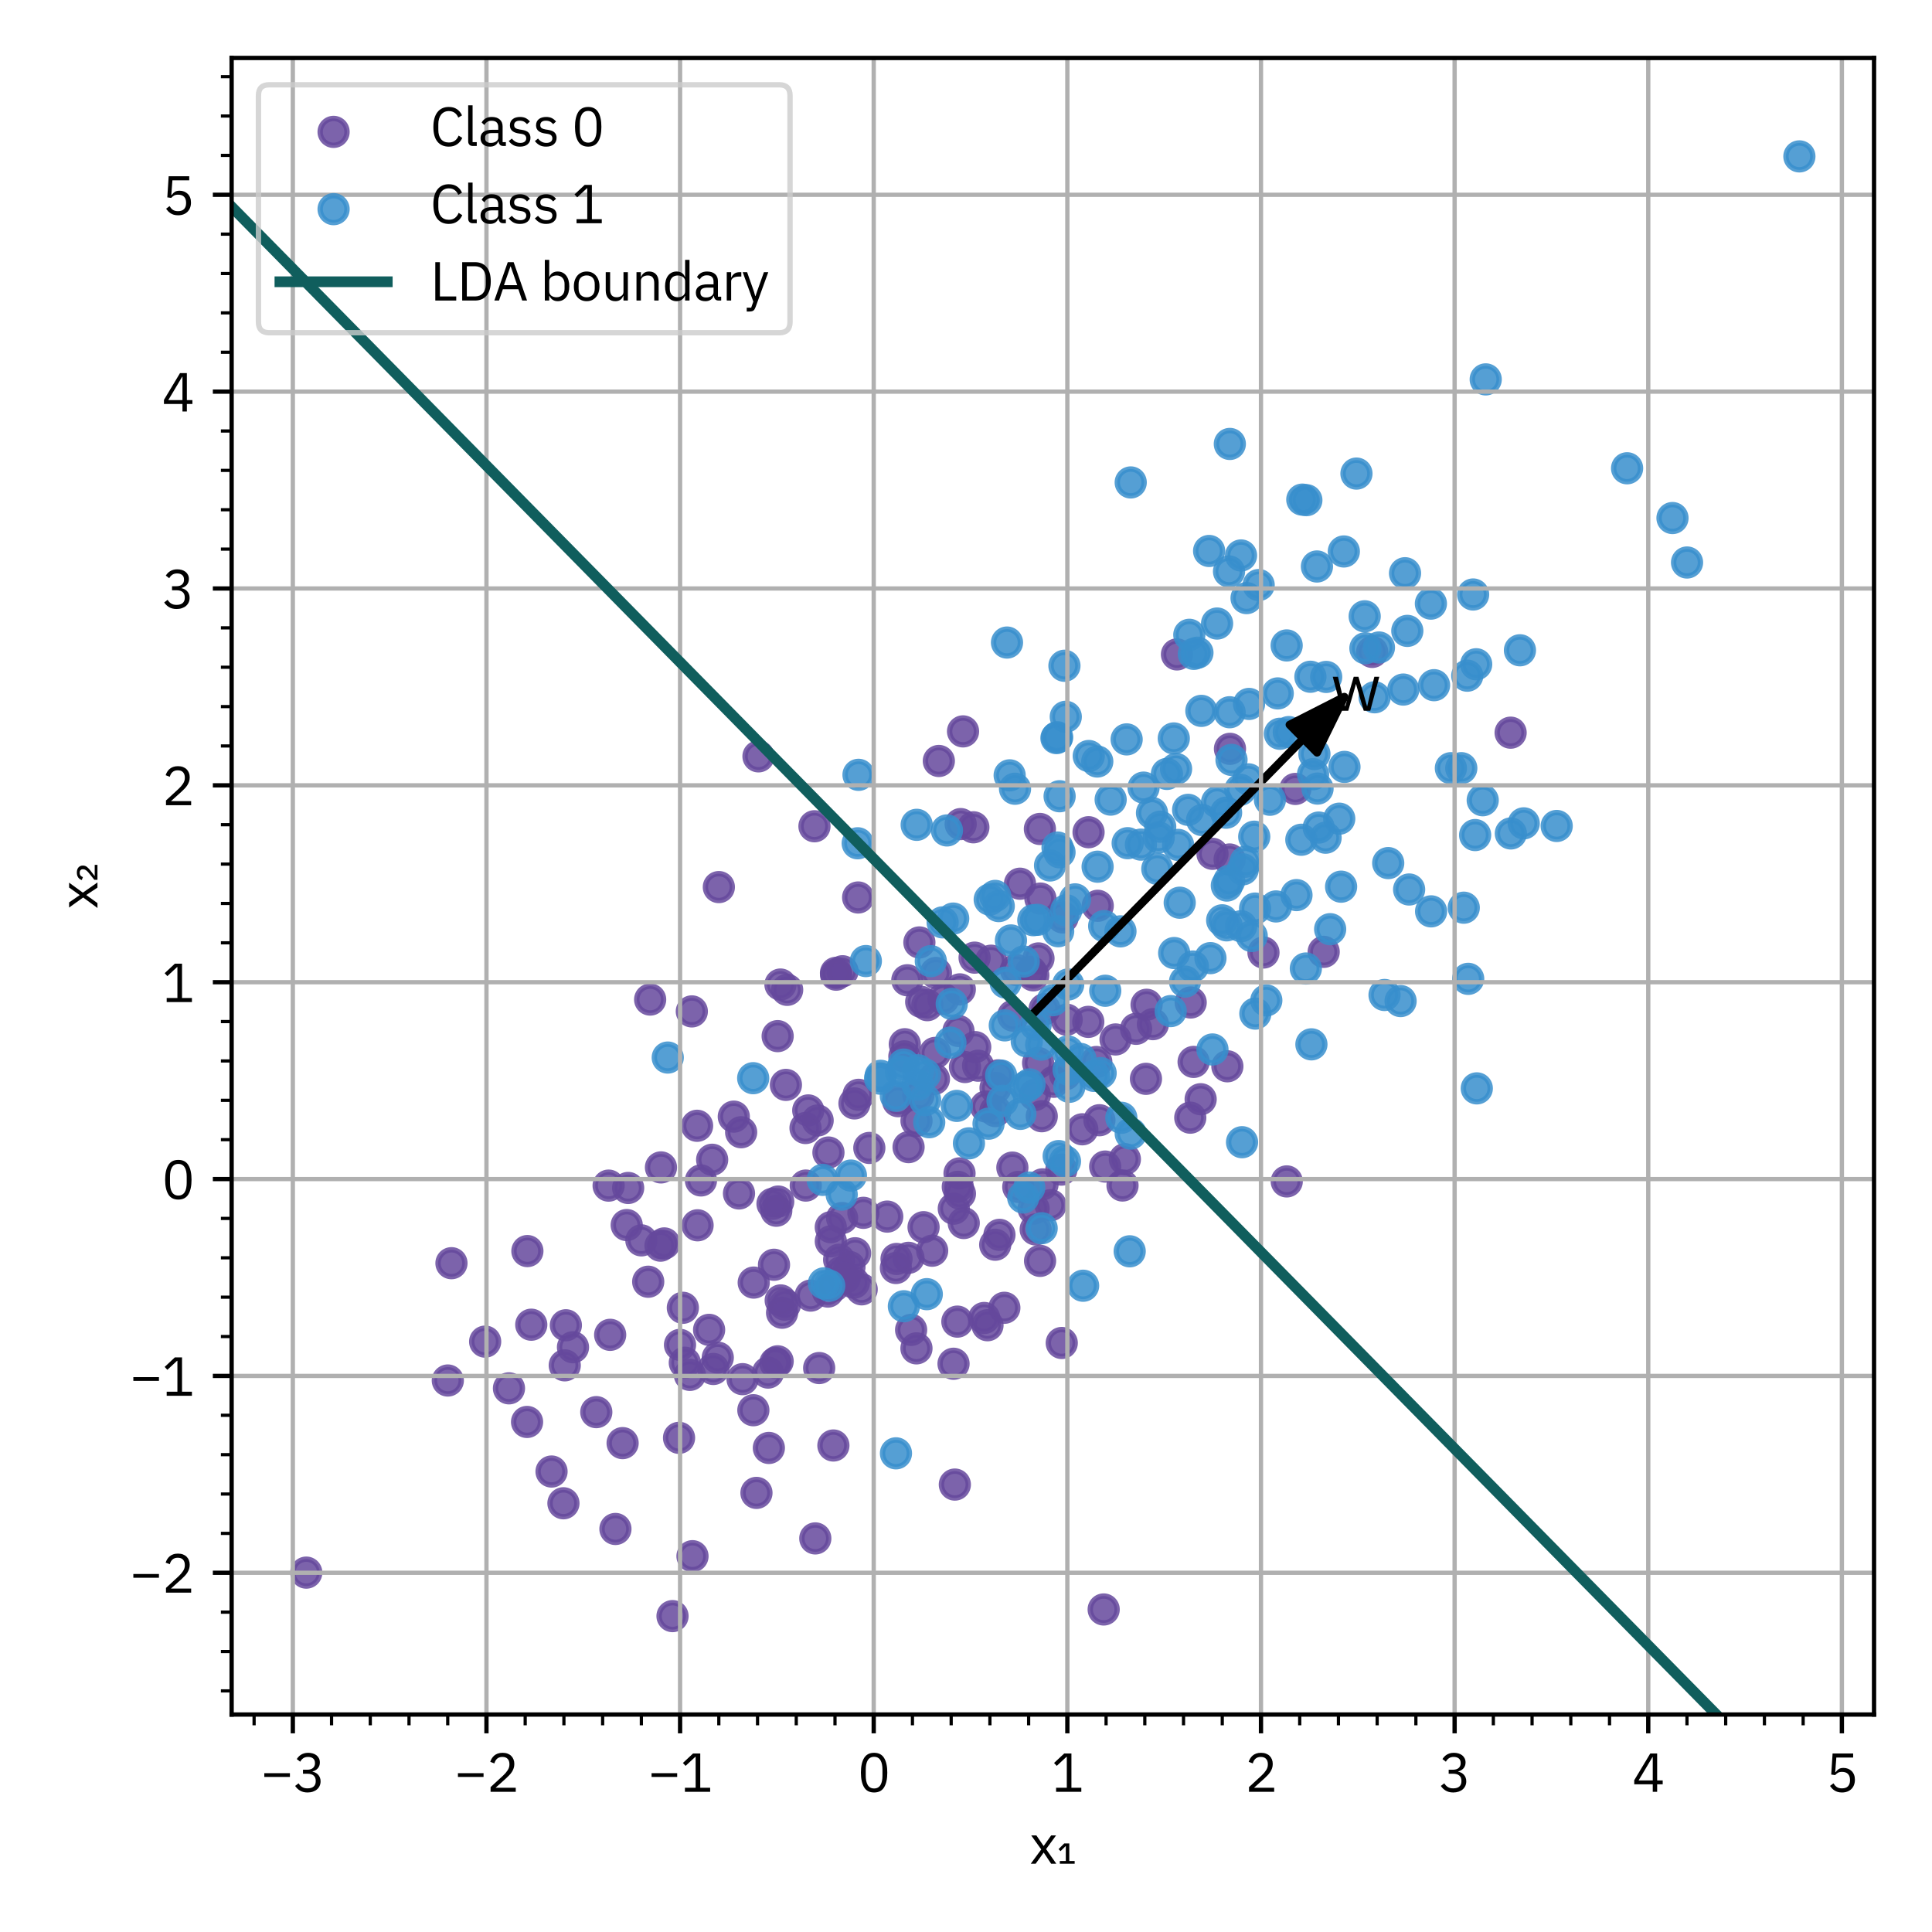 <?xml version="1.0" encoding="utf-8" standalone="no"?>
<!DOCTYPE svg PUBLIC "-//W3C//DTD SVG 1.1//EN"
  "http://www.w3.org/Graphics/SVG/1.1/DTD/svg11.dtd">
<svg xmlns:xlink="http://www.w3.org/1999/xlink" width="360pt" height="360pt" viewBox="0 0 360 360" xmlns="http://www.w3.org/2000/svg" version="1.1">
 <defs>
  <style type="text/css">*{stroke-linejoin: round; stroke-linecap: butt}</style>
 </defs>
 <g id="figure_1">
  <g id="patch_1">
   <path d="M 0 360 
L 360 360 
L 360 0 
L 0 0 
L 0 360 
z
" style="fill: none"/>
  </g>
  <g id="axes_1">
   <g id="patch_2">
    <path d="M 43.16 319.48 
L 349.2 319.48 
L 349.2 10.8 
L 43.16 10.8 
L 43.16 319.48 
z
" style="fill: none"/>
   </g>
   <g id="PathCollection_1">
    <defs>
     <path id="m21c1440fcc" d="M 0 2.5 
C 0.663 2.5 1.299 2.237 1.768 1.768 
C 2.237 1.299 2.5 0.663 2.5 0 
C 2.5 -0.663 2.237 -1.299 1.768 -1.768 
C 1.299 -2.237 0.663 -2.5 0 -2.5 
C -0.663 -2.5 -1.299 -2.237 -1.768 -1.768 
C -2.237 -1.299 -2.5 -0.663 -2.5 0 
C -2.5 0.663 -2.237 1.299 -1.768 1.768 
C -1.299 2.237 -0.663 2.5 0 2.5 
z
" style="stroke: #65489d; stroke-opacity: 0.85"/>
    </defs>
    <g clip-path="url(#p330efcaf3e)">
     <use xlink:href="#m21c1440fcc" x="160.88" y="225.992" style="fill: #65489d; fill-opacity: 0.85; stroke: #65489d; stroke-opacity: 0.85"/>
     <use xlink:href="#m21c1440fcc" x="140.446" y="238.991" style="fill: #65489d; fill-opacity: 0.85; stroke: #65489d; stroke-opacity: 0.85"/>
     <use xlink:href="#m21c1440fcc" x="174.258" y="196.193" style="fill: #65489d; fill-opacity: 0.85; stroke: #65489d; stroke-opacity: 0.85"/>
     <use xlink:href="#m21c1440fcc" x="105.442" y="246.946" style="fill: #65489d; fill-opacity: 0.85; stroke: #65489d; stroke-opacity: 0.85"/>
     <use xlink:href="#m21c1440fcc" x="205.934" y="217.37" style="fill: #65489d; fill-opacity: 0.85; stroke: #65489d; stroke-opacity: 0.85"/>
     <use xlink:href="#m21c1440fcc" x="182.252" y="198.573" style="fill: #65489d; fill-opacity: 0.85; stroke: #65489d; stroke-opacity: 0.85"/>
     <use xlink:href="#m21c1440fcc" x="241.367" y="147.007" style="fill: #65489d; fill-opacity: 0.85; stroke: #65489d; stroke-opacity: 0.85"/>
     <use xlink:href="#m21c1440fcc" x="214.828" y="190.835" style="fill: #65489d; fill-opacity: 0.85; stroke: #65489d; stroke-opacity: 0.85"/>
     <use xlink:href="#m21c1440fcc" x="185.473" y="207.032" style="fill: #65489d; fill-opacity: 0.85; stroke: #65489d; stroke-opacity: 0.85"/>
     <use xlink:href="#m21c1440fcc" x="132.7" y="216.103" style="fill: #65489d; fill-opacity: 0.85; stroke: #65489d; stroke-opacity: 0.85"/>
     <use xlink:href="#m21c1440fcc" x="144.905" y="193.067" style="fill: #65489d; fill-opacity: 0.85; stroke: #65489d; stroke-opacity: 0.85"/>
     <use xlink:href="#m21c1440fcc" x="178.6" y="192.109" style="fill: #65489d; fill-opacity: 0.85; stroke: #65489d; stroke-opacity: 0.85"/>
     <use xlink:href="#m21c1440fcc" x="132.132" y="247.8" style="fill: #65489d; fill-opacity: 0.85; stroke: #65489d; stroke-opacity: 0.85"/>
     <use xlink:href="#m21c1440fcc" x="201.672" y="210.427" style="fill: #65489d; fill-opacity: 0.85; stroke: #65489d; stroke-opacity: 0.85"/>
     <use xlink:href="#m21c1440fcc" x="174.024" y="201.07" style="fill: #65489d; fill-opacity: 0.85; stroke: #65489d; stroke-opacity: 0.85"/>
     <use xlink:href="#m21c1440fcc" x="198.762" y="190.007" style="fill: #65489d; fill-opacity: 0.85; stroke: #65489d; stroke-opacity: 0.85"/>
     <use xlink:href="#m21c1440fcc" x="159.217" y="205.604" style="fill: #65489d; fill-opacity: 0.85; stroke: #65489d; stroke-opacity: 0.85"/>
     <use xlink:href="#m21c1440fcc" x="150.144" y="220.913" style="fill: #65489d; fill-opacity: 0.85; stroke: #65489d; stroke-opacity: 0.85"/>
     <use xlink:href="#m21c1440fcc" x="185.997" y="200.375" style="fill: #65489d; fill-opacity: 0.85; stroke: #65489d; stroke-opacity: 0.85"/>
     <use xlink:href="#m21c1440fcc" x="113.408" y="220.922" style="fill: #65489d; fill-opacity: 0.85; stroke: #65489d; stroke-opacity: 0.85"/>
     <use xlink:href="#m21c1440fcc" x="179.009" y="153.556" style="fill: #65489d; fill-opacity: 0.85; stroke: #65489d; stroke-opacity: 0.85"/>
     <use xlink:href="#m21c1440fcc" x="106.765" y="251.04" style="fill: #65489d; fill-opacity: 0.85; stroke: #65489d; stroke-opacity: 0.85"/>
     <use xlink:href="#m21c1440fcc" x="159.336" y="233.526" style="fill: #65489d; fill-opacity: 0.85; stroke: #65489d; stroke-opacity: 0.85"/>
     <use xlink:href="#m21c1440fcc" x="84.123" y="235.379" style="fill: #65489d; fill-opacity: 0.85; stroke: #65489d; stroke-opacity: 0.85"/>
     <use xlink:href="#m21c1440fcc" x="83.444" y="257.236" style="fill: #65489d; fill-opacity: 0.85; stroke: #65489d; stroke-opacity: 0.85"/>
     <use xlink:href="#m21c1440fcc" x="170.769" y="251.247" style="fill: #65489d; fill-opacity: 0.85; stroke: #65489d; stroke-opacity: 0.85"/>
     <use xlink:href="#m21c1440fcc" x="152.357" y="208.785" style="fill: #65489d; fill-opacity: 0.85; stroke: #65489d; stroke-opacity: 0.85"/>
     <use xlink:href="#m21c1440fcc" x="198.007" y="170.948" style="fill: #65489d; fill-opacity: 0.85; stroke: #65489d; stroke-opacity: 0.85"/>
     <use xlink:href="#m21c1440fcc" x="137.702" y="222.385" style="fill: #65489d; fill-opacity: 0.85; stroke: #65489d; stroke-opacity: 0.85"/>
     <use xlink:href="#m21c1440fcc" x="211.695" y="191.705" style="fill: #65489d; fill-opacity: 0.85; stroke: #65489d; stroke-opacity: 0.85"/>
     <use xlink:href="#m21c1440fcc" x="195.765" y="224.571" style="fill: #65489d; fill-opacity: 0.85; stroke: #65489d; stroke-opacity: 0.85"/>
     <use xlink:href="#m21c1440fcc" x="114.676" y="284.902" style="fill: #65489d; fill-opacity: 0.85; stroke: #65489d; stroke-opacity: 0.85"/>
     <use xlink:href="#m21c1440fcc" x="156.361" y="234.735" style="fill: #65489d; fill-opacity: 0.85; stroke: #65489d; stroke-opacity: 0.85"/>
     <use xlink:href="#m21c1440fcc" x="90.4" y="249.992" style="fill: #65489d; fill-opacity: 0.85; stroke: #65489d; stroke-opacity: 0.85"/>
     <use xlink:href="#m21c1440fcc" x="177.921" y="276.627" style="fill: #65489d; fill-opacity: 0.85; stroke: #65489d; stroke-opacity: 0.85"/>
     <use xlink:href="#m21c1440fcc" x="150.095" y="210.191" style="fill: #65489d; fill-opacity: 0.85; stroke: #65489d; stroke-opacity: 0.85"/>
     <use xlink:href="#m21c1440fcc" x="140.377" y="262.775" style="fill: #65489d; fill-opacity: 0.85; stroke: #65489d; stroke-opacity: 0.85"/>
     <use xlink:href="#m21c1440fcc" x="125.313" y="301.139" style="fill: #65489d; fill-opacity: 0.85; stroke: #65489d; stroke-opacity: 0.85"/>
     <use xlink:href="#m21c1440fcc" x="169.066" y="182.657" style="fill: #65489d; fill-opacity: 0.85; stroke: #65489d; stroke-opacity: 0.85"/>
     <use xlink:href="#m21c1440fcc" x="128.912" y="188.461" style="fill: #65489d; fill-opacity: 0.85; stroke: #65489d; stroke-opacity: 0.85"/>
     <use xlink:href="#m21c1440fcc" x="166.939" y="236.272" style="fill: #65489d; fill-opacity: 0.85; stroke: #65489d; stroke-opacity: 0.85"/>
     <use xlink:href="#m21c1440fcc" x="192.596" y="225.212" style="fill: #65489d; fill-opacity: 0.85; stroke: #65489d; stroke-opacity: 0.85"/>
     <use xlink:href="#m21c1440fcc" x="193.866" y="167.439" style="fill: #65489d; fill-opacity: 0.85; stroke: #65489d; stroke-opacity: 0.85"/>
     <use xlink:href="#m21c1440fcc" x="123.162" y="217.531" style="fill: #65489d; fill-opacity: 0.85; stroke: #65489d; stroke-opacity: 0.85"/>
     <use xlink:href="#m21c1440fcc" x="159.903" y="167.233" style="fill: #65489d; fill-opacity: 0.85; stroke: #65489d; stroke-opacity: 0.85"/>
     <use xlink:href="#m21c1440fcc" x="146.676" y="184.444" style="fill: #65489d; fill-opacity: 0.85; stroke: #65489d; stroke-opacity: 0.85"/>
     <use xlink:href="#m21c1440fcc" x="188.639" y="217.566" style="fill: #65489d; fill-opacity: 0.85; stroke: #65489d; stroke-opacity: 0.85"/>
     <use xlink:href="#m21c1440fcc" x="138.101" y="210.975" style="fill: #65489d; fill-opacity: 0.85; stroke: #65489d; stroke-opacity: 0.85"/>
     <use xlink:href="#m21c1440fcc" x="167.057" y="234.588" style="fill: #65489d; fill-opacity: 0.85; stroke: #65489d; stroke-opacity: 0.85"/>
     <use xlink:href="#m21c1440fcc" x="228.703" y="198.687" style="fill: #65489d; fill-opacity: 0.85; stroke: #65489d; stroke-opacity: 0.85"/>
     <use xlink:href="#m21c1440fcc" x="130.614" y="219.957" style="fill: #65489d; fill-opacity: 0.85; stroke: #65489d; stroke-opacity: 0.85"/>
     <use xlink:href="#m21c1440fcc" x="185.443" y="231.934" style="fill: #65489d; fill-opacity: 0.85; stroke: #65489d; stroke-opacity: 0.85"/>
     <use xlink:href="#m21c1440fcc" x="155.291" y="269.348" style="fill: #65489d; fill-opacity: 0.85; stroke: #65489d; stroke-opacity: 0.85"/>
     <use xlink:href="#m21c1440fcc" x="175.797" y="186.117" style="fill: #65489d; fill-opacity: 0.85; stroke: #65489d; stroke-opacity: 0.85"/>
     <use xlink:href="#m21c1440fcc" x="229.186" y="139.537" style="fill: #65489d; fill-opacity: 0.85; stroke: #65489d; stroke-opacity: 0.85"/>
     <use xlink:href="#m21c1440fcc" x="179.812" y="198.824" style="fill: #65489d; fill-opacity: 0.85; stroke: #65489d; stroke-opacity: 0.85"/>
     <use xlink:href="#m21c1440fcc" x="161.987" y="213.901" style="fill: #65489d; fill-opacity: 0.85; stroke: #65489d; stroke-opacity: 0.85"/>
     <use xlink:href="#m21c1440fcc" x="152.64" y="254.916" style="fill: #65489d; fill-opacity: 0.85; stroke: #65489d; stroke-opacity: 0.85"/>
     <use xlink:href="#m21c1440fcc" x="105.233" y="254.41" style="fill: #65489d; fill-opacity: 0.85; stroke: #65489d; stroke-opacity: 0.85"/>
     <use xlink:href="#m21c1440fcc" x="116.781" y="228.273" style="fill: #65489d; fill-opacity: 0.85; stroke: #65489d; stroke-opacity: 0.85"/>
     <use xlink:href="#m21c1440fcc" x="123.769" y="231.693" style="fill: #65489d; fill-opacity: 0.85; stroke: #65489d; stroke-opacity: 0.85"/>
     <use xlink:href="#m21c1440fcc" x="183.388" y="245.586" style="fill: #65489d; fill-opacity: 0.85; stroke: #65489d; stroke-opacity: 0.85"/>
     <use xlink:href="#m21c1440fcc" x="179.58" y="227.893" style="fill: #65489d; fill-opacity: 0.85; stroke: #65489d; stroke-opacity: 0.85"/>
     <use xlink:href="#m21c1440fcc" x="204.549" y="168.781" style="fill: #65489d; fill-opacity: 0.85; stroke: #65489d; stroke-opacity: 0.85"/>
     <use xlink:href="#m21c1440fcc" x="197.77" y="217.94" style="fill: #65489d; fill-opacity: 0.85; stroke: #65489d; stroke-opacity: 0.85"/>
     <use xlink:href="#m21c1440fcc" x="192.133" y="181.077" style="fill: #65489d; fill-opacity: 0.85; stroke: #65489d; stroke-opacity: 0.85"/>
     <use xlink:href="#m21c1440fcc" x="129.892" y="209.773" style="fill: #65489d; fill-opacity: 0.85; stroke: #65489d; stroke-opacity: 0.85"/>
     <use xlink:href="#m21c1440fcc" x="146.444" y="202.153" style="fill: #65489d; fill-opacity: 0.85; stroke: #65489d; stroke-opacity: 0.85"/>
     <use xlink:href="#m21c1440fcc" x="98.994" y="246.839" style="fill: #65489d; fill-opacity: 0.85; stroke: #65489d; stroke-opacity: 0.85"/>
     <use xlink:href="#m21c1440fcc" x="219.311" y="121.941" style="fill: #65489d; fill-opacity: 0.85; stroke: #65489d; stroke-opacity: 0.85"/>
     <use xlink:href="#m21c1440fcc" x="145.008" y="223.891" style="fill: #65489d; fill-opacity: 0.85; stroke: #65489d; stroke-opacity: 0.85"/>
     <use xlink:href="#m21c1440fcc" x="144.649" y="225.601" style="fill: #65489d; fill-opacity: 0.85; stroke: #65489d; stroke-opacity: 0.85"/>
     <use xlink:href="#m21c1440fcc" x="158.289" y="236.067" style="fill: #65489d; fill-opacity: 0.85; stroke: #65489d; stroke-opacity: 0.85"/>
     <use xlink:href="#m21c1440fcc" x="225.931" y="159.096" style="fill: #65489d; fill-opacity: 0.85; stroke: #65489d; stroke-opacity: 0.85"/>
     <use xlink:href="#m21c1440fcc" x="171.314" y="175.611" style="fill: #65489d; fill-opacity: 0.85; stroke: #65489d; stroke-opacity: 0.85"/>
     <use xlink:href="#m21c1440fcc" x="170.777" y="208.856" style="fill: #65489d; fill-opacity: 0.85; stroke: #65489d; stroke-opacity: 0.85"/>
     <use xlink:href="#m21c1440fcc" x="198.462" y="200.202" style="fill: #65489d; fill-opacity: 0.85; stroke: #65489d; stroke-opacity: 0.85"/>
     <use xlink:href="#m21c1440fcc" x="187.145" y="243.688" style="fill: #65489d; fill-opacity: 0.85; stroke: #65489d; stroke-opacity: 0.85"/>
     <use xlink:href="#m21c1440fcc" x="154.813" y="231.305" style="fill: #65489d; fill-opacity: 0.85; stroke: #65489d; stroke-opacity: 0.85"/>
     <use xlink:href="#m21c1440fcc" x="239.767" y="220.139" style="fill: #65489d; fill-opacity: 0.85; stroke: #65489d; stroke-opacity: 0.85"/>
     <use xlink:href="#m21c1440fcc" x="151.05" y="241.414" style="fill: #65489d; fill-opacity: 0.85; stroke: #65489d; stroke-opacity: 0.85"/>
     <use xlink:href="#m21c1440fcc" x="183.72" y="206.185" style="fill: #65489d; fill-opacity: 0.85; stroke: #65489d; stroke-opacity: 0.85"/>
     <use xlink:href="#m21c1440fcc" x="104.989" y="280.114" style="fill: #65489d; fill-opacity: 0.85; stroke: #65489d; stroke-opacity: 0.85"/>
     <use xlink:href="#m21c1440fcc" x="184.005" y="246.936" style="fill: #65489d; fill-opacity: 0.85; stroke: #65489d; stroke-opacity: 0.85"/>
     <use xlink:href="#m21c1440fcc" x="94.839" y="258.696" style="fill: #65489d; fill-opacity: 0.85; stroke: #65489d; stroke-opacity: 0.85"/>
     <use xlink:href="#m21c1440fcc" x="127.605" y="253.923" style="fill: #65489d; fill-opacity: 0.85; stroke: #65489d; stroke-opacity: 0.85"/>
     <use xlink:href="#m21c1440fcc" x="127.238" y="243.689" style="fill: #65489d; fill-opacity: 0.85; stroke: #65489d; stroke-opacity: 0.85"/>
     <use xlink:href="#m21c1440fcc" x="145.473" y="242.315" style="fill: #65489d; fill-opacity: 0.85; stroke: #65489d; stroke-opacity: 0.85"/>
     <use xlink:href="#m21c1440fcc" x="193.768" y="154.465" style="fill: #65489d; fill-opacity: 0.85; stroke: #65489d; stroke-opacity: 0.85"/>
     <use xlink:href="#m21c1440fcc" x="229.121" y="160.152" style="fill: #65489d; fill-opacity: 0.85; stroke: #65489d; stroke-opacity: 0.85"/>
     <use xlink:href="#m21c1440fcc" x="186.233" y="230.097" style="fill: #65489d; fill-opacity: 0.85; stroke: #65489d; stroke-opacity: 0.85"/>
     <use xlink:href="#m21c1440fcc" x="146.252" y="243.102" style="fill: #65489d; fill-opacity: 0.85; stroke: #65489d; stroke-opacity: 0.85"/>
     <use xlink:href="#m21c1440fcc" x="168.516" y="196.839" style="fill: #65489d; fill-opacity: 0.85; stroke: #65489d; stroke-opacity: 0.85"/>
     <use xlink:href="#m21c1440fcc" x="155.773" y="181.278" style="fill: #65489d; fill-opacity: 0.85; stroke: #65489d; stroke-opacity: 0.85"/>
     <use xlink:href="#m21c1440fcc" x="159.117" y="239.012" style="fill: #65489d; fill-opacity: 0.85; stroke: #65489d; stroke-opacity: 0.85"/>
     <use xlink:href="#m21c1440fcc" x="246.651" y="177.364" style="fill: #65489d; fill-opacity: 0.85; stroke: #65489d; stroke-opacity: 0.85"/>
     <use xlink:href="#m21c1440fcc" x="128.549" y="256.188" style="fill: #65489d; fill-opacity: 0.85; stroke: #65489d; stroke-opacity: 0.85"/>
     <use xlink:href="#m21c1440fcc" x="145.427" y="183.454" style="fill: #65489d; fill-opacity: 0.85; stroke: #65489d; stroke-opacity: 0.85"/>
     <use xlink:href="#m21c1440fcc" x="213.648" y="187.225" style="fill: #65489d; fill-opacity: 0.85; stroke: #65489d; stroke-opacity: 0.85"/>
     <use xlink:href="#m21c1440fcc" x="168.595" y="194.576" style="fill: #65489d; fill-opacity: 0.85; stroke: #65489d; stroke-opacity: 0.85"/>
     <use xlink:href="#m21c1440fcc" x="194.116" y="207.993" style="fill: #65489d; fill-opacity: 0.85; stroke: #65489d; stroke-opacity: 0.85"/>
     <use xlink:href="#m21c1440fcc" x="202.837" y="155.072" style="fill: #65489d; fill-opacity: 0.85; stroke: #65489d; stroke-opacity: 0.85"/>
     <use xlink:href="#m21c1440fcc" x="144.477" y="253.963" style="fill: #65489d; fill-opacity: 0.85; stroke: #65489d; stroke-opacity: 0.85"/>
     <use xlink:href="#m21c1440fcc" x="178.392" y="246.264" style="fill: #65489d; fill-opacity: 0.85; stroke: #65489d; stroke-opacity: 0.85"/>
     <use xlink:href="#m21c1440fcc" x="155.797" y="181.616" style="fill: #65489d; fill-opacity: 0.85; stroke: #65489d; stroke-opacity: 0.85"/>
     <use xlink:href="#m21c1440fcc" x="121.146" y="186.253" style="fill: #65489d; fill-opacity: 0.85; stroke: #65489d; stroke-opacity: 0.85"/>
     <use xlink:href="#m21c1440fcc" x="178.846" y="184.354" style="fill: #65489d; fill-opacity: 0.85; stroke: #65489d; stroke-opacity: 0.85"/>
     <use xlink:href="#m21c1440fcc" x="159.985" y="204.004" style="fill: #65489d; fill-opacity: 0.85; stroke: #65489d; stroke-opacity: 0.85"/>
     <use xlink:href="#m21c1440fcc" x="172.093" y="228.669" style="fill: #65489d; fill-opacity: 0.85; stroke: #65489d; stroke-opacity: 0.85"/>
     <use xlink:href="#m21c1440fcc" x="141.332" y="140.937" style="fill: #65489d; fill-opacity: 0.85; stroke: #65489d; stroke-opacity: 0.85"/>
     <use xlink:href="#m21c1440fcc" x="197.842" y="250.245" style="fill: #65489d; fill-opacity: 0.85; stroke: #65489d; stroke-opacity: 0.85"/>
     <use xlink:href="#m21c1440fcc" x="172.796" y="187.297" style="fill: #65489d; fill-opacity: 0.85; stroke: #65489d; stroke-opacity: 0.85"/>
     <use xlink:href="#m21c1440fcc" x="156.99" y="180.978" style="fill: #65489d; fill-opacity: 0.85; stroke: #65489d; stroke-opacity: 0.85"/>
     <use xlink:href="#m21c1440fcc" x="132.915" y="255.087" style="fill: #65489d; fill-opacity: 0.85; stroke: #65489d; stroke-opacity: 0.85"/>
     <use xlink:href="#m21c1440fcc" x="194.258" y="220.69" style="fill: #65489d; fill-opacity: 0.85; stroke: #65489d; stroke-opacity: 0.85"/>
     <use xlink:href="#m21c1440fcc" x="209.164" y="220.901" style="fill: #65489d; fill-opacity: 0.85; stroke: #65489d; stroke-opacity: 0.85"/>
     <use xlink:href="#m21c1440fcc" x="98.271" y="233.12" style="fill: #65489d; fill-opacity: 0.85; stroke: #65489d; stroke-opacity: 0.85"/>
     <use xlink:href="#m21c1440fcc" x="222.41" y="197.872" style="fill: #65489d; fill-opacity: 0.85; stroke: #65489d; stroke-opacity: 0.85"/>
     <use xlink:href="#m21c1440fcc" x="235.43" y="177.488" style="fill: #65489d; fill-opacity: 0.85; stroke: #65489d; stroke-opacity: 0.85"/>
     <use xlink:href="#m21c1440fcc" x="281.482" y="136.523" style="fill: #65489d; fill-opacity: 0.85; stroke: #65489d; stroke-opacity: 0.85"/>
     <use xlink:href="#m21c1440fcc" x="126.53" y="267.921" style="fill: #65489d; fill-opacity: 0.85; stroke: #65489d; stroke-opacity: 0.85"/>
     <use xlink:href="#m21c1440fcc" x="143.117" y="255.759" style="fill: #65489d; fill-opacity: 0.85; stroke: #65489d; stroke-opacity: 0.85"/>
     <use xlink:href="#m21c1440fcc" x="102.772" y="274.198" style="fill: #65489d; fill-opacity: 0.85; stroke: #65489d; stroke-opacity: 0.85"/>
     <use xlink:href="#m21c1440fcc" x="133.948" y="165.296" style="fill: #65489d; fill-opacity: 0.85; stroke: #65489d; stroke-opacity: 0.85"/>
     <use xlink:href="#m21c1440fcc" x="192.982" y="229.088" style="fill: #65489d; fill-opacity: 0.85; stroke: #65489d; stroke-opacity: 0.85"/>
     <use xlink:href="#m21c1440fcc" x="156.916" y="226.961" style="fill: #65489d; fill-opacity: 0.85; stroke: #65489d; stroke-opacity: 0.85"/>
     <use xlink:href="#m21c1440fcc" x="143.265" y="269.804" style="fill: #65489d; fill-opacity: 0.85; stroke: #65489d; stroke-opacity: 0.85"/>
     <use xlink:href="#m21c1440fcc" x="123.077" y="232.113" style="fill: #65489d; fill-opacity: 0.85; stroke: #65489d; stroke-opacity: 0.85"/>
     <use xlink:href="#m21c1440fcc" x="181.718" y="195.116" style="fill: #65489d; fill-opacity: 0.85; stroke: #65489d; stroke-opacity: 0.85"/>
     <use xlink:href="#m21c1440fcc" x="151.764" y="153.962" style="fill: #65489d; fill-opacity: 0.85; stroke: #65489d; stroke-opacity: 0.85"/>
     <use xlink:href="#m21c1440fcc" x="192.84" y="204.03" style="fill: #65489d; fill-opacity: 0.85; stroke: #65489d; stroke-opacity: 0.85"/>
     <use xlink:href="#m21c1440fcc" x="202.786" y="190.409" style="fill: #65489d; fill-opacity: 0.85; stroke: #65489d; stroke-opacity: 0.85"/>
     <use xlink:href="#m21c1440fcc" x="150.606" y="206.912" style="fill: #65489d; fill-opacity: 0.85; stroke: #65489d; stroke-opacity: 0.85"/>
     <use xlink:href="#m21c1440fcc" x="185.504" y="202.718" style="fill: #65489d; fill-opacity: 0.85; stroke: #65489d; stroke-opacity: 0.85"/>
     <use xlink:href="#m21c1440fcc" x="221.868" y="186.799" style="fill: #65489d; fill-opacity: 0.85; stroke: #65489d; stroke-opacity: 0.85"/>
     <use xlink:href="#m21c1440fcc" x="57.071" y="293.034" style="fill: #65489d; fill-opacity: 0.85; stroke: #65489d; stroke-opacity: 0.85"/>
     <use xlink:href="#m21c1440fcc" x="209.603" y="216.001" style="fill: #65489d; fill-opacity: 0.85; stroke: #65489d; stroke-opacity: 0.85"/>
     <use xlink:href="#m21c1440fcc" x="194.639" y="188.048" style="fill: #65489d; fill-opacity: 0.85; stroke: #65489d; stroke-opacity: 0.85"/>
     <use xlink:href="#m21c1440fcc" x="173.695" y="233.05" style="fill: #65489d; fill-opacity: 0.85; stroke: #65489d; stroke-opacity: 0.85"/>
     <use xlink:href="#m21c1440fcc" x="181.374" y="154.155" style="fill: #65489d; fill-opacity: 0.85; stroke: #65489d; stroke-opacity: 0.85"/>
     <use xlink:href="#m21c1440fcc" x="154.273" y="240.664" style="fill: #65489d; fill-opacity: 0.85; stroke: #65489d; stroke-opacity: 0.85"/>
     <use xlink:href="#m21c1440fcc" x="178.471" y="221.147" style="fill: #65489d; fill-opacity: 0.85; stroke: #65489d; stroke-opacity: 0.85"/>
     <use xlink:href="#m21c1440fcc" x="255.689" y="121.474" style="fill: #65489d; fill-opacity: 0.85; stroke: #65489d; stroke-opacity: 0.85"/>
     <use xlink:href="#m21c1440fcc" x="213.532" y="201.025" style="fill: #65489d; fill-opacity: 0.85; stroke: #65489d; stroke-opacity: 0.85"/>
     <use xlink:href="#m21c1440fcc" x="171.651" y="186.68" style="fill: #65489d; fill-opacity: 0.85; stroke: #65489d; stroke-opacity: 0.85"/>
     <use xlink:href="#m21c1440fcc" x="223.723" y="204.825" style="fill: #65489d; fill-opacity: 0.85; stroke: #65489d; stroke-opacity: 0.85"/>
     <use xlink:href="#m21c1440fcc" x="129.984" y="228.318" style="fill: #65489d; fill-opacity: 0.85; stroke: #65489d; stroke-opacity: 0.85"/>
     <use xlink:href="#m21c1440fcc" x="184.677" y="179.012" style="fill: #65489d; fill-opacity: 0.85; stroke: #65489d; stroke-opacity: 0.85"/>
     <use xlink:href="#m21c1440fcc" x="167.355" y="205.189" style="fill: #65489d; fill-opacity: 0.85; stroke: #65489d; stroke-opacity: 0.85"/>
     <use xlink:href="#m21c1440fcc" x="190.059" y="164.666" style="fill: #65489d; fill-opacity: 0.85; stroke: #65489d; stroke-opacity: 0.85"/>
     <use xlink:href="#m21c1440fcc" x="113.695" y="248.727" style="fill: #65489d; fill-opacity: 0.85; stroke: #65489d; stroke-opacity: 0.85"/>
     <use xlink:href="#m21c1440fcc" x="205.655" y="299.901" style="fill: #65489d; fill-opacity: 0.85; stroke: #65489d; stroke-opacity: 0.85"/>
     <use xlink:href="#m21c1440fcc" x="154.805" y="228.668" style="fill: #65489d; fill-opacity: 0.85; stroke: #65489d; stroke-opacity: 0.85"/>
     <use xlink:href="#m21c1440fcc" x="177.726" y="225.22" style="fill: #65489d; fill-opacity: 0.85; stroke: #65489d; stroke-opacity: 0.85"/>
     <use xlink:href="#m21c1440fcc" x="154.369" y="214.756" style="fill: #65489d; fill-opacity: 0.85; stroke: #65489d; stroke-opacity: 0.85"/>
     <use xlink:href="#m21c1440fcc" x="178.794" y="218.646" style="fill: #65489d; fill-opacity: 0.85; stroke: #65489d; stroke-opacity: 0.85"/>
     <use xlink:href="#m21c1440fcc" x="140.955" y="278.18" style="fill: #65489d; fill-opacity: 0.85; stroke: #65489d; stroke-opacity: 0.85"/>
     <use xlink:href="#m21c1440fcc" x="126.708" y="250.598" style="fill: #65489d; fill-opacity: 0.85; stroke: #65489d; stroke-opacity: 0.85"/>
     <use xlink:href="#m21c1440fcc" x="193.44" y="198.068" style="fill: #65489d; fill-opacity: 0.85; stroke: #65489d; stroke-opacity: 0.85"/>
     <use xlink:href="#m21c1440fcc" x="181.602" y="178.442" style="fill: #65489d; fill-opacity: 0.85; stroke: #65489d; stroke-opacity: 0.85"/>
     <use xlink:href="#m21c1440fcc" x="160.562" y="240.248" style="fill: #65489d; fill-opacity: 0.85; stroke: #65489d; stroke-opacity: 0.85"/>
     <use xlink:href="#m21c1440fcc" x="193.507" y="178.588" style="fill: #65489d; fill-opacity: 0.85; stroke: #65489d; stroke-opacity: 0.85"/>
     <use xlink:href="#m21c1440fcc" x="133.746" y="252.978" style="fill: #65489d; fill-opacity: 0.85; stroke: #65489d; stroke-opacity: 0.85"/>
     <use xlink:href="#m21c1440fcc" x="155.372" y="239.594" style="fill: #65489d; fill-opacity: 0.85; stroke: #65489d; stroke-opacity: 0.85"/>
     <use xlink:href="#m21c1440fcc" x="165.325" y="226.695" style="fill: #65489d; fill-opacity: 0.85; stroke: #65489d; stroke-opacity: 0.85"/>
     <use xlink:href="#m21c1440fcc" x="177.677" y="254.114" style="fill: #65489d; fill-opacity: 0.85; stroke: #65489d; stroke-opacity: 0.85"/>
     <use xlink:href="#m21c1440fcc" x="145.727" y="244.607" style="fill: #65489d; fill-opacity: 0.85; stroke: #65489d; stroke-opacity: 0.85"/>
     <use xlink:href="#m21c1440fcc" x="156.724" y="237.048" style="fill: #65489d; fill-opacity: 0.85; stroke: #65489d; stroke-opacity: 0.85"/>
     <use xlink:href="#m21c1440fcc" x="169.773" y="247.805" style="fill: #65489d; fill-opacity: 0.85; stroke: #65489d; stroke-opacity: 0.85"/>
     <use xlink:href="#m21c1440fcc" x="151.918" y="286.661" style="fill: #65489d; fill-opacity: 0.85; stroke: #65489d; stroke-opacity: 0.85"/>
     <use xlink:href="#m21c1440fcc" x="192.54" y="181.738" style="fill: #65489d; fill-opacity: 0.85; stroke: #65489d; stroke-opacity: 0.85"/>
     <use xlink:href="#m21c1440fcc" x="111.11" y="263.132" style="fill: #65489d; fill-opacity: 0.85; stroke: #65489d; stroke-opacity: 0.85"/>
     <use xlink:href="#m21c1440fcc" x="193.8" y="234.944" style="fill: #65489d; fill-opacity: 0.85; stroke: #65489d; stroke-opacity: 0.85"/>
     <use xlink:href="#m21c1440fcc" x="169.299" y="213.75" style="fill: #65489d; fill-opacity: 0.85; stroke: #65489d; stroke-opacity: 0.85"/>
     <use xlink:href="#m21c1440fcc" x="98.21" y="264.96" style="fill: #65489d; fill-opacity: 0.85; stroke: #65489d; stroke-opacity: 0.85"/>
     <use xlink:href="#m21c1440fcc" x="179.448" y="136.284" style="fill: #65489d; fill-opacity: 0.85; stroke: #65489d; stroke-opacity: 0.85"/>
     <use xlink:href="#m21c1440fcc" x="189.744" y="221.167" style="fill: #65489d; fill-opacity: 0.85; stroke: #65489d; stroke-opacity: 0.85"/>
     <use xlink:href="#m21c1440fcc" x="116.014" y="268.904" style="fill: #65489d; fill-opacity: 0.85; stroke: #65489d; stroke-opacity: 0.85"/>
     <use xlink:href="#m21c1440fcc" x="171.132" y="204.057" style="fill: #65489d; fill-opacity: 0.85; stroke: #65489d; stroke-opacity: 0.85"/>
     <use xlink:href="#m21c1440fcc" x="119.512" y="231.125" style="fill: #65489d; fill-opacity: 0.85; stroke: #65489d; stroke-opacity: 0.85"/>
     <use xlink:href="#m21c1440fcc" x="174.938" y="141.797" style="fill: #65489d; fill-opacity: 0.85; stroke: #65489d; stroke-opacity: 0.85"/>
     <use xlink:href="#m21c1440fcc" x="138.368" y="256.986" style="fill: #65489d; fill-opacity: 0.85; stroke: #65489d; stroke-opacity: 0.85"/>
     <use xlink:href="#m21c1440fcc" x="204.86" y="208.737" style="fill: #65489d; fill-opacity: 0.85; stroke: #65489d; stroke-opacity: 0.85"/>
     <use xlink:href="#m21c1440fcc" x="169.28" y="234.378" style="fill: #65489d; fill-opacity: 0.85; stroke: #65489d; stroke-opacity: 0.85"/>
     <use xlink:href="#m21c1440fcc" x="174.399" y="181.297" style="fill: #65489d; fill-opacity: 0.85; stroke: #65489d; stroke-opacity: 0.85"/>
     <use xlink:href="#m21c1440fcc" x="157.407" y="238.134" style="fill: #65489d; fill-opacity: 0.85; stroke: #65489d; stroke-opacity: 0.85"/>
     <use xlink:href="#m21c1440fcc" x="117.047" y="221.359" style="fill: #65489d; fill-opacity: 0.85; stroke: #65489d; stroke-opacity: 0.85"/>
     <use xlink:href="#m21c1440fcc" x="207.861" y="193.687" style="fill: #65489d; fill-opacity: 0.85; stroke: #65489d; stroke-opacity: 0.85"/>
     <use xlink:href="#m21c1440fcc" x="120.785" y="238.832" style="fill: #65489d; fill-opacity: 0.85; stroke: #65489d; stroke-opacity: 0.85"/>
     <use xlink:href="#m21c1440fcc" x="136.733" y="208.069" style="fill: #65489d; fill-opacity: 0.85; stroke: #65489d; stroke-opacity: 0.85"/>
     <use xlink:href="#m21c1440fcc" x="221.79" y="208.261" style="fill: #65489d; fill-opacity: 0.85; stroke: #65489d; stroke-opacity: 0.85"/>
     <use xlink:href="#m21c1440fcc" x="188.791" y="189.26" style="fill: #65489d; fill-opacity: 0.85; stroke: #65489d; stroke-opacity: 0.85"/>
     <use xlink:href="#m21c1440fcc" x="196.358" y="201.574" style="fill: #65489d; fill-opacity: 0.85; stroke: #65489d; stroke-opacity: 0.85"/>
     <use xlink:href="#m21c1440fcc" x="204.281" y="197.889" style="fill: #65489d; fill-opacity: 0.85; stroke: #65489d; stroke-opacity: 0.85"/>
     <use xlink:href="#m21c1440fcc" x="189.302" y="180.706" style="fill: #65489d; fill-opacity: 0.85; stroke: #65489d; stroke-opacity: 0.85"/>
     <use xlink:href="#m21c1440fcc" x="144.906" y="253.661" style="fill: #65489d; fill-opacity: 0.85; stroke: #65489d; stroke-opacity: 0.85"/>
     <use xlink:href="#m21c1440fcc" x="178.869" y="222.431" style="fill: #65489d; fill-opacity: 0.85; stroke: #65489d; stroke-opacity: 0.85"/>
     <use xlink:href="#m21c1440fcc" x="144.224" y="235.669" style="fill: #65489d; fill-opacity: 0.85; stroke: #65489d; stroke-opacity: 0.85"/>
     <use xlink:href="#m21c1440fcc" x="129.036" y="289.973" style="fill: #65489d; fill-opacity: 0.85; stroke: #65489d; stroke-opacity: 0.85"/>
     <use xlink:href="#m21c1440fcc" x="143.943" y="224.31" style="fill: #65489d; fill-opacity: 0.85; stroke: #65489d; stroke-opacity: 0.85"/>
    </g>
   </g>
   <g id="PathCollection_2">
    <defs>
     <path id="m68b0ce0be1" d="M 0 2.5 
C 0.663 2.5 1.299 2.237 1.768 1.768 
C 2.237 1.299 2.5 0.663 2.5 0 
C 2.5 -0.663 2.237 -1.299 1.768 -1.768 
C 1.299 -2.237 0.663 -2.5 0 -2.5 
C -0.663 -2.5 -1.299 -2.237 -1.768 -1.768 
C -2.237 -1.299 -2.5 -0.663 -2.5 0 
C -2.5 0.663 -2.237 1.299 -1.768 1.768 
C -1.299 2.237 -0.663 2.5 0 2.5 
z
" style="stroke: #388ecc; stroke-opacity: 0.85"/>
    </defs>
    <g clip-path="url(#p330efcaf3e)">
     <use xlink:href="#m68b0ce0be1" x="219.142" y="143.279" style="fill: #388ecc; fill-opacity: 0.85; stroke: #388ecc; stroke-opacity: 0.85"/>
     <use xlink:href="#m68b0ce0be1" x="229.161" y="82.723" style="fill: #388ecc; fill-opacity: 0.85; stroke: #388ecc; stroke-opacity: 0.85"/>
     <use xlink:href="#m68b0ce0be1" x="245.394" y="105.557" style="fill: #388ecc; fill-opacity: 0.85; stroke: #388ecc; stroke-opacity: 0.85"/>
     <use xlink:href="#m68b0ce0be1" x="234.536" y="109.015" style="fill: #388ecc; fill-opacity: 0.85; stroke: #388ecc; stroke-opacity: 0.85"/>
     <use xlink:href="#m68b0ce0be1" x="226.787" y="149.455" style="fill: #388ecc; fill-opacity: 0.85; stroke: #388ecc; stroke-opacity: 0.85"/>
     <use xlink:href="#m68b0ce0be1" x="197.443" y="148.371" style="fill: #388ecc; fill-opacity: 0.85; stroke: #388ecc; stroke-opacity: 0.85"/>
     <use xlink:href="#m68b0ce0be1" x="275.18" y="202.803" style="fill: #388ecc; fill-opacity: 0.85; stroke: #388ecc; stroke-opacity: 0.85"/>
     <use xlink:href="#m68b0ce0be1" x="238.49" y="136.727" style="fill: #388ecc; fill-opacity: 0.85; stroke: #388ecc; stroke-opacity: 0.85"/>
     <use xlink:href="#m68b0ce0be1" x="218.719" y="137.598" style="fill: #388ecc; fill-opacity: 0.85; stroke: #388ecc; stroke-opacity: 0.85"/>
     <use xlink:href="#m68b0ce0be1" x="186.544" y="200.414" style="fill: #388ecc; fill-opacity: 0.85; stroke: #388ecc; stroke-opacity: 0.85"/>
     <use xlink:href="#m68b0ce0be1" x="242.664" y="93.097" style="fill: #388ecc; fill-opacity: 0.85; stroke: #388ecc; stroke-opacity: 0.85"/>
     <use xlink:href="#m68b0ce0be1" x="186.802" y="205.12" style="fill: #388ecc; fill-opacity: 0.85; stroke: #388ecc; stroke-opacity: 0.85"/>
     <use xlink:href="#m68b0ce0be1" x="154.518" y="239.571" style="fill: #388ecc; fill-opacity: 0.85; stroke: #388ecc; stroke-opacity: 0.85"/>
     <use xlink:href="#m68b0ce0be1" x="256.137" y="129.927" style="fill: #388ecc; fill-opacity: 0.85; stroke: #388ecc; stroke-opacity: 0.85"/>
     <use xlink:href="#m68b0ce0be1" x="197.269" y="215.419" style="fill: #388ecc; fill-opacity: 0.85; stroke: #388ecc; stroke-opacity: 0.85"/>
     <use xlink:href="#m68b0ce0be1" x="168.423" y="243.402" style="fill: #388ecc; fill-opacity: 0.85; stroke: #388ecc; stroke-opacity: 0.85"/>
     <use xlink:href="#m68b0ce0be1" x="177.34" y="187.06" style="fill: #388ecc; fill-opacity: 0.85; stroke: #388ecc; stroke-opacity: 0.85"/>
     <use xlink:href="#m68b0ce0be1" x="204.462" y="141.897" style="fill: #388ecc; fill-opacity: 0.85; stroke: #388ecc; stroke-opacity: 0.85"/>
     <use xlink:href="#m68b0ce0be1" x="243.421" y="93.2" style="fill: #388ecc; fill-opacity: 0.85; stroke: #388ecc; stroke-opacity: 0.85"/>
     <use xlink:href="#m68b0ce0be1" x="227.734" y="171.487" style="fill: #388ecc; fill-opacity: 0.85; stroke: #388ecc; stroke-opacity: 0.85"/>
     <use xlink:href="#m68b0ce0be1" x="175.647" y="171.87" style="fill: #388ecc; fill-opacity: 0.85; stroke: #388ecc; stroke-opacity: 0.85"/>
     <use xlink:href="#m68b0ce0be1" x="159.82" y="157.133" style="fill: #388ecc; fill-opacity: 0.85; stroke: #388ecc; stroke-opacity: 0.85"/>
     <use xlink:href="#m68b0ce0be1" x="161.339" y="179.08" style="fill: #388ecc; fill-opacity: 0.85; stroke: #388ecc; stroke-opacity: 0.85"/>
     <use xlink:href="#m68b0ce0be1" x="232.629" y="145.218" style="fill: #388ecc; fill-opacity: 0.85; stroke: #388ecc; stroke-opacity: 0.85"/>
     <use xlink:href="#m68b0ce0be1" x="199.044" y="183.439" style="fill: #388ecc; fill-opacity: 0.85; stroke: #388ecc; stroke-opacity: 0.85"/>
     <use xlink:href="#m68b0ce0be1" x="200.316" y="167.584" style="fill: #388ecc; fill-opacity: 0.85; stroke: #388ecc; stroke-opacity: 0.85"/>
     <use xlink:href="#m68b0ce0be1" x="191.321" y="194.043" style="fill: #388ecc; fill-opacity: 0.85; stroke: #388ecc; stroke-opacity: 0.85"/>
     <use xlink:href="#m68b0ce0be1" x="241.58" y="166.789" style="fill: #388ecc; fill-opacity: 0.85; stroke: #388ecc; stroke-opacity: 0.85"/>
     <use xlink:href="#m68b0ce0be1" x="226.785" y="116.187" style="fill: #388ecc; fill-opacity: 0.85; stroke: #388ecc; stroke-opacity: 0.85"/>
     <use xlink:href="#m68b0ce0be1" x="206.956" y="148.995" style="fill: #388ecc; fill-opacity: 0.85; stroke: #388ecc; stroke-opacity: 0.85"/>
     <use xlink:href="#m68b0ce0be1" x="290.067" y="153.907" style="fill: #388ecc; fill-opacity: 0.85; stroke: #388ecc; stroke-opacity: 0.85"/>
     <use xlink:href="#m68b0ce0be1" x="232.28" y="111.448" style="fill: #388ecc; fill-opacity: 0.85; stroke: #388ecc; stroke-opacity: 0.85"/>
     <use xlink:href="#m68b0ce0be1" x="177.1" y="194.273" style="fill: #388ecc; fill-opacity: 0.85; stroke: #388ecc; stroke-opacity: 0.85"/>
     <use xlink:href="#m68b0ce0be1" x="244.924" y="140.505" style="fill: #388ecc; fill-opacity: 0.85; stroke: #388ecc; stroke-opacity: 0.85"/>
     <use xlink:href="#m68b0ce0be1" x="232.101" y="160.567" style="fill: #388ecc; fill-opacity: 0.85; stroke: #388ecc; stroke-opacity: 0.85"/>
     <use xlink:href="#m68b0ce0be1" x="311.643" y="96.53" style="fill: #388ecc; fill-opacity: 0.85; stroke: #388ecc; stroke-opacity: 0.85"/>
     <use xlink:href="#m68b0ce0be1" x="198.592" y="133.564" style="fill: #388ecc; fill-opacity: 0.85; stroke: #388ecc; stroke-opacity: 0.85"/>
     <use xlink:href="#m68b0ce0be1" x="189.134" y="146.97" style="fill: #388ecc; fill-opacity: 0.85; stroke: #388ecc; stroke-opacity: 0.85"/>
     <use xlink:href="#m68b0ce0be1" x="233.709" y="155.906" style="fill: #388ecc; fill-opacity: 0.85; stroke: #388ecc; stroke-opacity: 0.85"/>
     <use xlink:href="#m68b0ce0be1" x="335.289" y="29.141" style="fill: #388ecc; fill-opacity: 0.85; stroke: #388ecc; stroke-opacity: 0.85"/>
     <use xlink:href="#m68b0ce0be1" x="170.811" y="153.694" style="fill: #388ecc; fill-opacity: 0.85; stroke: #388ecc; stroke-opacity: 0.85"/>
     <use xlink:href="#m68b0ce0be1" x="231.115" y="147.163" style="fill: #388ecc; fill-opacity: 0.85; stroke: #388ecc; stroke-opacity: 0.85"/>
     <use xlink:href="#m68b0ce0be1" x="258.674" y="160.826" style="fill: #388ecc; fill-opacity: 0.85; stroke: #388ecc; stroke-opacity: 0.85"/>
     <use xlink:href="#m68b0ce0be1" x="245.506" y="146.941" style="fill: #388ecc; fill-opacity: 0.85; stroke: #388ecc; stroke-opacity: 0.85"/>
     <use xlink:href="#m68b0ce0be1" x="173.149" y="209.112" style="fill: #388ecc; fill-opacity: 0.85; stroke: #388ecc; stroke-opacity: 0.85"/>
     <use xlink:href="#m68b0ce0be1" x="240.149" y="136.413" style="fill: #388ecc; fill-opacity: 0.85; stroke: #388ecc; stroke-opacity: 0.85"/>
     <use xlink:href="#m68b0ce0be1" x="220.816" y="182.909" style="fill: #388ecc; fill-opacity: 0.85; stroke: #388ecc; stroke-opacity: 0.85"/>
     <use xlink:href="#m68b0ce0be1" x="210.502" y="233.163" style="fill: #388ecc; fill-opacity: 0.85; stroke: #388ecc; stroke-opacity: 0.85"/>
     <use xlink:href="#m68b0ce0be1" x="213.086" y="146.761" style="fill: #388ecc; fill-opacity: 0.85; stroke: #388ecc; stroke-opacity: 0.85"/>
     <use xlink:href="#m68b0ce0be1" x="254.29" y="114.839" style="fill: #388ecc; fill-opacity: 0.85; stroke: #388ecc; stroke-opacity: 0.85"/>
     <use xlink:href="#m68b0ce0be1" x="167.882" y="199.654" style="fill: #388ecc; fill-opacity: 0.85; stroke: #388ecc; stroke-opacity: 0.85"/>
     <use xlink:href="#m68b0ce0be1" x="283.219" y="121.171" style="fill: #388ecc; fill-opacity: 0.85; stroke: #388ecc; stroke-opacity: 0.85"/>
     <use xlink:href="#m68b0ce0be1" x="172.344" y="200.214" style="fill: #388ecc; fill-opacity: 0.85; stroke: #388ecc; stroke-opacity: 0.85"/>
     <use xlink:href="#m68b0ce0be1" x="210.125" y="157.116" style="fill: #388ecc; fill-opacity: 0.85; stroke: #388ecc; stroke-opacity: 0.85"/>
     <use xlink:href="#m68b0ce0be1" x="205.088" y="199.956" style="fill: #388ecc; fill-opacity: 0.85; stroke: #388ecc; stroke-opacity: 0.85"/>
     <use xlink:href="#m68b0ce0be1" x="223.992" y="152.805" style="fill: #388ecc; fill-opacity: 0.85; stroke: #388ecc; stroke-opacity: 0.85"/>
     <use xlink:href="#m68b0ce0be1" x="236.633" y="149.02" style="fill: #388ecc; fill-opacity: 0.85; stroke: #388ecc; stroke-opacity: 0.85"/>
     <use xlink:href="#m68b0ce0be1" x="190.658" y="223.136" style="fill: #388ecc; fill-opacity: 0.85; stroke: #388ecc; stroke-opacity: 0.85"/>
     <use xlink:href="#m68b0ce0be1" x="124.426" y="197.06" style="fill: #388ecc; fill-opacity: 0.85; stroke: #388ecc; stroke-opacity: 0.85"/>
     <use xlink:href="#m68b0ce0be1" x="274.496" y="110.775" style="fill: #388ecc; fill-opacity: 0.85; stroke: #388ecc; stroke-opacity: 0.85"/>
     <use xlink:href="#m68b0ce0be1" x="218.144" y="188.403" style="fill: #388ecc; fill-opacity: 0.85; stroke: #388ecc; stroke-opacity: 0.85"/>
     <use xlink:href="#m68b0ce0be1" x="244.672" y="144.258" style="fill: #388ecc; fill-opacity: 0.85; stroke: #388ecc; stroke-opacity: 0.85"/>
     <use xlink:href="#m68b0ce0be1" x="201.322" y="197.317" style="fill: #388ecc; fill-opacity: 0.85; stroke: #388ecc; stroke-opacity: 0.85"/>
     <use xlink:href="#m68b0ce0be1" x="153.297" y="219.853" style="fill: #388ecc; fill-opacity: 0.85; stroke: #388ecc; stroke-opacity: 0.85"/>
     <use xlink:href="#m68b0ce0be1" x="196.851" y="137.538" style="fill: #388ecc; fill-opacity: 0.85; stroke: #388ecc; stroke-opacity: 0.85"/>
     <use xlink:href="#m68b0ce0be1" x="190.756" y="179.167" style="fill: #388ecc; fill-opacity: 0.85; stroke: #388ecc; stroke-opacity: 0.85"/>
     <use xlink:href="#m68b0ce0be1" x="198.342" y="124.056" style="fill: #388ecc; fill-opacity: 0.85; stroke: #388ecc; stroke-opacity: 0.85"/>
     <use xlink:href="#m68b0ce0be1" x="194.01" y="194.649" style="fill: #388ecc; fill-opacity: 0.85; stroke: #388ecc; stroke-opacity: 0.85"/>
     <use xlink:href="#m68b0ce0be1" x="261.806" y="106.813" style="fill: #388ecc; fill-opacity: 0.85; stroke: #388ecc; stroke-opacity: 0.85"/>
     <use xlink:href="#m68b0ce0be1" x="281.524" y="155.302" style="fill: #388ecc; fill-opacity: 0.85; stroke: #388ecc; stroke-opacity: 0.85"/>
     <use xlink:href="#m68b0ce0be1" x="221.393" y="150.901" style="fill: #388ecc; fill-opacity: 0.85; stroke: #388ecc; stroke-opacity: 0.85"/>
     <use xlink:href="#m68b0ce0be1" x="170.981" y="202.121" style="fill: #388ecc; fill-opacity: 0.85; stroke: #388ecc; stroke-opacity: 0.85"/>
     <use xlink:href="#m68b0ce0be1" x="210.695" y="211.232" style="fill: #388ecc; fill-opacity: 0.85; stroke: #388ecc; stroke-opacity: 0.85"/>
     <use xlink:href="#m68b0ce0be1" x="215.649" y="161.901" style="fill: #388ecc; fill-opacity: 0.85; stroke: #388ecc; stroke-opacity: 0.85"/>
     <use xlink:href="#m68b0ce0be1" x="187.227" y="191.063" style="fill: #388ecc; fill-opacity: 0.85; stroke: #388ecc; stroke-opacity: 0.85"/>
     <use xlink:href="#m68b0ce0be1" x="199.113" y="199.33" style="fill: #388ecc; fill-opacity: 0.85; stroke: #388ecc; stroke-opacity: 0.85"/>
     <use xlink:href="#m68b0ce0be1" x="198.68" y="169.616" style="fill: #388ecc; fill-opacity: 0.85; stroke: #388ecc; stroke-opacity: 0.85"/>
     <use xlink:href="#m68b0ce0be1" x="254.425" y="120.794" style="fill: #388ecc; fill-opacity: 0.85; stroke: #388ecc; stroke-opacity: 0.85"/>
     <use xlink:href="#m68b0ce0be1" x="257.988" y="185.402" style="fill: #388ecc; fill-opacity: 0.85; stroke: #388ecc; stroke-opacity: 0.85"/>
     <use xlink:href="#m68b0ce0be1" x="191.836" y="202.058" style="fill: #388ecc; fill-opacity: 0.85; stroke: #388ecc; stroke-opacity: 0.85"/>
     <use xlink:href="#m68b0ce0be1" x="250.522" y="142.901" style="fill: #388ecc; fill-opacity: 0.85; stroke: #388ecc; stroke-opacity: 0.85"/>
     <use xlink:href="#m68b0ce0be1" x="188.135" y="144.475" style="fill: #388ecc; fill-opacity: 0.85; stroke: #388ecc; stroke-opacity: 0.85"/>
     <use xlink:href="#m68b0ce0be1" x="214.658" y="151.484" style="fill: #388ecc; fill-opacity: 0.85; stroke: #388ecc; stroke-opacity: 0.85"/>
     <use xlink:href="#m68b0ce0be1" x="163.99" y="200.991" style="fill: #388ecc; fill-opacity: 0.85; stroke: #388ecc; stroke-opacity: 0.85"/>
     <use xlink:href="#m68b0ce0be1" x="190.131" y="207.553" style="fill: #388ecc; fill-opacity: 0.85; stroke: #388ecc; stroke-opacity: 0.85"/>
     <use xlink:href="#m68b0ce0be1" x="192.979" y="190.926" style="fill: #388ecc; fill-opacity: 0.85; stroke: #388ecc; stroke-opacity: 0.85"/>
     <use xlink:href="#m68b0ce0be1" x="198.446" y="216.391" style="fill: #388ecc; fill-opacity: 0.85; stroke: #388ecc; stroke-opacity: 0.85"/>
     <use xlink:href="#m68b0ce0be1" x="221.611" y="118.288" style="fill: #388ecc; fill-opacity: 0.85; stroke: #388ecc; stroke-opacity: 0.85"/>
     <use xlink:href="#m68b0ce0be1" x="229.046" y="164.133" style="fill: #388ecc; fill-opacity: 0.85; stroke: #388ecc; stroke-opacity: 0.85"/>
     <use xlink:href="#m68b0ce0be1" x="225.548" y="178.533" style="fill: #388ecc; fill-opacity: 0.85; stroke: #388ecc; stroke-opacity: 0.85"/>
     <use xlink:href="#m68b0ce0be1" x="194.099" y="228.869" style="fill: #388ecc; fill-opacity: 0.85; stroke: #388ecc; stroke-opacity: 0.85"/>
     <use xlink:href="#m68b0ce0be1" x="216.188" y="154.045" style="fill: #388ecc; fill-opacity: 0.85; stroke: #388ecc; stroke-opacity: 0.85"/>
     <use xlink:href="#m68b0ce0be1" x="233.242" y="174.412" style="fill: #388ecc; fill-opacity: 0.85; stroke: #388ecc; stroke-opacity: 0.85"/>
     <use xlink:href="#m68b0ce0be1" x="238.086" y="129.208" style="fill: #388ecc; fill-opacity: 0.85; stroke: #388ecc; stroke-opacity: 0.85"/>
     <use xlink:href="#m68b0ce0be1" x="239.753" y="120.267" style="fill: #388ecc; fill-opacity: 0.85; stroke: #388ecc; stroke-opacity: 0.85"/>
     <use xlink:href="#m68b0ce0be1" x="275.067" y="123.776" style="fill: #388ecc; fill-opacity: 0.85; stroke: #388ecc; stroke-opacity: 0.85"/>
     <use xlink:href="#m68b0ce0be1" x="235.959" y="186.41" style="fill: #388ecc; fill-opacity: 0.85; stroke: #388ecc; stroke-opacity: 0.85"/>
     <use xlink:href="#m68b0ce0be1" x="196.184" y="186.373" style="fill: #388ecc; fill-opacity: 0.85; stroke: #388ecc; stroke-opacity: 0.85"/>
     <use xlink:href="#m68b0ce0be1" x="274.87" y="155.602" style="fill: #388ecc; fill-opacity: 0.85; stroke: #388ecc; stroke-opacity: 0.85"/>
     <use xlink:href="#m68b0ce0be1" x="266.626" y="112.475" style="fill: #388ecc; fill-opacity: 0.85; stroke: #388ecc; stroke-opacity: 0.85"/>
     <use xlink:href="#m68b0ce0be1" x="276.282" y="149.113" style="fill: #388ecc; fill-opacity: 0.85; stroke: #388ecc; stroke-opacity: 0.85"/>
     <use xlink:href="#m68b0ce0be1" x="187.639" y="119.73" style="fill: #388ecc; fill-opacity: 0.85; stroke: #388ecc; stroke-opacity: 0.85"/>
     <use xlink:href="#m68b0ce0be1" x="195.659" y="161.268" style="fill: #388ecc; fill-opacity: 0.85; stroke: #388ecc; stroke-opacity: 0.85"/>
     <use xlink:href="#m68b0ce0be1" x="197.427" y="158.812" style="fill: #388ecc; fill-opacity: 0.85; stroke: #388ecc; stroke-opacity: 0.85"/>
     <use xlink:href="#m68b0ce0be1" x="267.216" y="127.674" style="fill: #388ecc; fill-opacity: 0.85; stroke: #388ecc; stroke-opacity: 0.85"/>
     <use xlink:href="#m68b0ce0be1" x="208.781" y="173.546" style="fill: #388ecc; fill-opacity: 0.85; stroke: #388ecc; stroke-opacity: 0.85"/>
     <use xlink:href="#m68b0ce0be1" x="233.866" y="169.302" style="fill: #388ecc; fill-opacity: 0.85; stroke: #388ecc; stroke-opacity: 0.85"/>
     <use xlink:href="#m68b0ce0be1" x="237.756" y="168.901" style="fill: #388ecc; fill-opacity: 0.85; stroke: #388ecc; stroke-opacity: 0.85"/>
     <use xlink:href="#m68b0ce0be1" x="314.356" y="104.815" style="fill: #388ecc; fill-opacity: 0.85; stroke: #388ecc; stroke-opacity: 0.85"/>
     <use xlink:href="#m68b0ce0be1" x="176.452" y="154.74" style="fill: #388ecc; fill-opacity: 0.85; stroke: #388ecc; stroke-opacity: 0.85"/>
     <use xlink:href="#m68b0ce0be1" x="156.838" y="222.592" style="fill: #388ecc; fill-opacity: 0.85; stroke: #388ecc; stroke-opacity: 0.85"/>
     <use xlink:href="#m68b0ce0be1" x="173.445" y="179.094" style="fill: #388ecc; fill-opacity: 0.85; stroke: #388ecc; stroke-opacity: 0.85"/>
     <use xlink:href="#m68b0ce0be1" x="266.663" y="169.819" style="fill: #388ecc; fill-opacity: 0.85; stroke: #388ecc; stroke-opacity: 0.85"/>
     <use xlink:href="#m68b0ce0be1" x="244.363" y="194.599" style="fill: #388ecc; fill-opacity: 0.85; stroke: #388ecc; stroke-opacity: 0.85"/>
     <use xlink:href="#m68b0ce0be1" x="217.438" y="144.205" style="fill: #388ecc; fill-opacity: 0.85; stroke: #388ecc; stroke-opacity: 0.85"/>
     <use xlink:href="#m68b0ce0be1" x="262.232" y="117.557" style="fill: #388ecc; fill-opacity: 0.85; stroke: #388ecc; stroke-opacity: 0.85"/>
     <use xlink:href="#m68b0ce0be1" x="171.076" y="199.431" style="fill: #388ecc; fill-opacity: 0.85; stroke: #388ecc; stroke-opacity: 0.85"/>
     <use xlink:href="#m68b0ce0be1" x="185.439" y="166.94" style="fill: #388ecc; fill-opacity: 0.85; stroke: #388ecc; stroke-opacity: 0.85"/>
     <use xlink:href="#m68b0ce0be1" x="158.558" y="219.05" style="fill: #388ecc; fill-opacity: 0.85; stroke: #388ecc; stroke-opacity: 0.85"/>
     <use xlink:href="#m68b0ce0be1" x="178.284" y="206.069" style="fill: #388ecc; fill-opacity: 0.85; stroke: #388ecc; stroke-opacity: 0.85"/>
     <use xlink:href="#m68b0ce0be1" x="229.472" y="141.594" style="fill: #388ecc; fill-opacity: 0.85; stroke: #388ecc; stroke-opacity: 0.85"/>
     <use xlink:href="#m68b0ce0be1" x="245.724" y="154.203" style="fill: #388ecc; fill-opacity: 0.85; stroke: #388ecc; stroke-opacity: 0.85"/>
     <use xlink:href="#m68b0ce0be1" x="273.577" y="182.393" style="fill: #388ecc; fill-opacity: 0.85; stroke: #388ecc; stroke-opacity: 0.85"/>
     <use xlink:href="#m68b0ce0be1" x="233.914" y="188.871" style="fill: #388ecc; fill-opacity: 0.85; stroke: #388ecc; stroke-opacity: 0.85"/>
     <use xlink:href="#m68b0ce0be1" x="196.992" y="137.372" style="fill: #388ecc; fill-opacity: 0.85; stroke: #388ecc; stroke-opacity: 0.85"/>
     <use xlink:href="#m68b0ce0be1" x="242.485" y="156.475" style="fill: #388ecc; fill-opacity: 0.85; stroke: #388ecc; stroke-opacity: 0.85"/>
     <use xlink:href="#m68b0ce0be1" x="164.096" y="200.464" style="fill: #388ecc; fill-opacity: 0.85; stroke: #388ecc; stroke-opacity: 0.85"/>
     <use xlink:href="#m68b0ce0be1" x="191.145" y="202.545" style="fill: #388ecc; fill-opacity: 0.85; stroke: #388ecc; stroke-opacity: 0.85"/>
     <use xlink:href="#m68b0ce0be1" x="203.856" y="200.478" style="fill: #388ecc; fill-opacity: 0.85; stroke: #388ecc; stroke-opacity: 0.85"/>
     <use xlink:href="#m68b0ce0be1" x="229.121" y="132.718" style="fill: #388ecc; fill-opacity: 0.85; stroke: #388ecc; stroke-opacity: 0.85"/>
     <use xlink:href="#m68b0ce0be1" x="223.858" y="132.461" style="fill: #388ecc; fill-opacity: 0.85; stroke: #388ecc; stroke-opacity: 0.85"/>
     <use xlink:href="#m68b0ce0be1" x="166.95" y="270.807" style="fill: #388ecc; fill-opacity: 0.85; stroke: #388ecc; stroke-opacity: 0.85"/>
     <use xlink:href="#m68b0ce0be1" x="223.126" y="121.623" style="fill: #388ecc; fill-opacity: 0.85; stroke: #388ecc; stroke-opacity: 0.85"/>
     <use xlink:href="#m68b0ce0be1" x="202.873" y="140.871" style="fill: #388ecc; fill-opacity: 0.85; stroke: #388ecc; stroke-opacity: 0.85"/>
     <use xlink:href="#m68b0ce0be1" x="244.176" y="126.103" style="fill: #388ecc; fill-opacity: 0.85; stroke: #388ecc; stroke-opacity: 0.85"/>
     <use xlink:href="#m68b0ce0be1" x="219.52" y="157.435" style="fill: #388ecc; fill-opacity: 0.85; stroke: #388ecc; stroke-opacity: 0.85"/>
     <use xlink:href="#m68b0ce0be1" x="225.926" y="195.555" style="fill: #388ecc; fill-opacity: 0.85; stroke: #388ecc; stroke-opacity: 0.85"/>
     <use xlink:href="#m68b0ce0be1" x="229.012" y="106.482" style="fill: #388ecc; fill-opacity: 0.85; stroke: #388ecc; stroke-opacity: 0.85"/>
     <use xlink:href="#m68b0ce0be1" x="205.748" y="172.553" style="fill: #388ecc; fill-opacity: 0.85; stroke: #388ecc; stroke-opacity: 0.85"/>
     <use xlink:href="#m68b0ce0be1" x="212.595" y="157.383" style="fill: #388ecc; fill-opacity: 0.85; stroke: #388ecc; stroke-opacity: 0.85"/>
     <use xlink:href="#m68b0ce0be1" x="270.349" y="143.141" style="fill: #388ecc; fill-opacity: 0.85; stroke: #388ecc; stroke-opacity: 0.85"/>
     <use xlink:href="#m68b0ce0be1" x="172.387" y="204.996" style="fill: #388ecc; fill-opacity: 0.85; stroke: #388ecc; stroke-opacity: 0.85"/>
     <use xlink:href="#m68b0ce0be1" x="199.258" y="202.511" style="fill: #388ecc; fill-opacity: 0.85; stroke: #388ecc; stroke-opacity: 0.85"/>
     <use xlink:href="#m68b0ce0be1" x="166.926" y="204.182" style="fill: #388ecc; fill-opacity: 0.85; stroke: #388ecc; stroke-opacity: 0.85"/>
     <use xlink:href="#m68b0ce0be1" x="192.541" y="171.465" style="fill: #388ecc; fill-opacity: 0.85; stroke: #388ecc; stroke-opacity: 0.85"/>
     <use xlink:href="#m68b0ce0be1" x="272.751" y="169.135" style="fill: #388ecc; fill-opacity: 0.85; stroke: #388ecc; stroke-opacity: 0.85"/>
     <use xlink:href="#m68b0ce0be1" x="225.302" y="102.666" style="fill: #388ecc; fill-opacity: 0.85; stroke: #388ecc; stroke-opacity: 0.85"/>
     <use xlink:href="#m68b0ce0be1" x="180.549" y="213.043" style="fill: #388ecc; fill-opacity: 0.85; stroke: #388ecc; stroke-opacity: 0.85"/>
     <use xlink:href="#m68b0ce0be1" x="209.935" y="137.775" style="fill: #388ecc; fill-opacity: 0.85; stroke: #388ecc; stroke-opacity: 0.85"/>
     <use xlink:href="#m68b0ce0be1" x="243.325" y="180.466" style="fill: #388ecc; fill-opacity: 0.85; stroke: #388ecc; stroke-opacity: 0.85"/>
     <use xlink:href="#m68b0ce0be1" x="168.386" y="198.371" style="fill: #388ecc; fill-opacity: 0.85; stroke: #388ecc; stroke-opacity: 0.85"/>
     <use xlink:href="#m68b0ce0be1" x="303.185" y="87.257" style="fill: #388ecc; fill-opacity: 0.85; stroke: #388ecc; stroke-opacity: 0.85"/>
     <use xlink:href="#m68b0ce0be1" x="204.524" y="161.497" style="fill: #388ecc; fill-opacity: 0.85; stroke: #388ecc; stroke-opacity: 0.85"/>
     <use xlink:href="#m68b0ce0be1" x="222.274" y="180.098" style="fill: #388ecc; fill-opacity: 0.85; stroke: #388ecc; stroke-opacity: 0.85"/>
     <use xlink:href="#m68b0ce0be1" x="215.905" y="156.044" style="fill: #388ecc; fill-opacity: 0.85; stroke: #388ecc; stroke-opacity: 0.85"/>
     <use xlink:href="#m68b0ce0be1" x="231.576" y="161.985" style="fill: #388ecc; fill-opacity: 0.85; stroke: #388ecc; stroke-opacity: 0.85"/>
     <use xlink:href="#m68b0ce0be1" x="191.794" y="221.286" style="fill: #388ecc; fill-opacity: 0.85; stroke: #388ecc; stroke-opacity: 0.85"/>
     <use xlink:href="#m68b0ce0be1" x="260.979" y="186.534" style="fill: #388ecc; fill-opacity: 0.85; stroke: #388ecc; stroke-opacity: 0.85"/>
     <use xlink:href="#m68b0ce0be1" x="186.104" y="168.839" style="fill: #388ecc; fill-opacity: 0.85; stroke: #388ecc; stroke-opacity: 0.85"/>
     <use xlink:href="#m68b0ce0be1" x="184.418" y="167.619" style="fill: #388ecc; fill-opacity: 0.85; stroke: #388ecc; stroke-opacity: 0.85"/>
     <use xlink:href="#m68b0ce0be1" x="197.177" y="173.518" style="fill: #388ecc; fill-opacity: 0.85; stroke: #388ecc; stroke-opacity: 0.85"/>
     <use xlink:href="#m68b0ce0be1" x="205.944" y="184.612" style="fill: #388ecc; fill-opacity: 0.85; stroke: #388ecc; stroke-opacity: 0.85"/>
     <use xlink:href="#m68b0ce0be1" x="184.202" y="209.384" style="fill: #388ecc; fill-opacity: 0.85; stroke: #388ecc; stroke-opacity: 0.85"/>
     <use xlink:href="#m68b0ce0be1" x="250.406" y="102.759" style="fill: #388ecc; fill-opacity: 0.85; stroke: #388ecc; stroke-opacity: 0.85"/>
     <use xlink:href="#m68b0ce0be1" x="172.694" y="241.148" style="fill: #388ecc; fill-opacity: 0.85; stroke: #388ecc; stroke-opacity: 0.85"/>
     <use xlink:href="#m68b0ce0be1" x="231.266" y="172.587" style="fill: #388ecc; fill-opacity: 0.85; stroke: #388ecc; stroke-opacity: 0.85"/>
     <use xlink:href="#m68b0ce0be1" x="228.464" y="151.435" style="fill: #388ecc; fill-opacity: 0.85; stroke: #388ecc; stroke-opacity: 0.85"/>
     <use xlink:href="#m68b0ce0be1" x="261.481" y="128.49" style="fill: #388ecc; fill-opacity: 0.85; stroke: #388ecc; stroke-opacity: 0.85"/>
     <use xlink:href="#m68b0ce0be1" x="273.403" y="125.902" style="fill: #388ecc; fill-opacity: 0.85; stroke: #388ecc; stroke-opacity: 0.85"/>
     <use xlink:href="#m68b0ce0be1" x="272.291" y="143.137" style="fill: #388ecc; fill-opacity: 0.85; stroke: #388ecc; stroke-opacity: 0.85"/>
     <use xlink:href="#m68b0ce0be1" x="252.755" y="88.246" style="fill: #388ecc; fill-opacity: 0.85; stroke: #388ecc; stroke-opacity: 0.85"/>
     <use xlink:href="#m68b0ce0be1" x="231.437" y="212.834" style="fill: #388ecc; fill-opacity: 0.85; stroke: #388ecc; stroke-opacity: 0.85"/>
     <use xlink:href="#m68b0ce0be1" x="247.004" y="156.094" style="fill: #388ecc; fill-opacity: 0.85; stroke: #388ecc; stroke-opacity: 0.85"/>
     <use xlink:href="#m68b0ce0be1" x="262.57" y="165.744" style="fill: #388ecc; fill-opacity: 0.85; stroke: #388ecc; stroke-opacity: 0.85"/>
     <use xlink:href="#m68b0ce0be1" x="198.968" y="195.922" style="fill: #388ecc; fill-opacity: 0.85; stroke: #388ecc; stroke-opacity: 0.85"/>
     <use xlink:href="#m68b0ce0be1" x="193.319" y="171.396" style="fill: #388ecc; fill-opacity: 0.85; stroke: #388ecc; stroke-opacity: 0.85"/>
     <use xlink:href="#m68b0ce0be1" x="201.823" y="239.577" style="fill: #388ecc; fill-opacity: 0.85; stroke: #388ecc; stroke-opacity: 0.85"/>
     <use xlink:href="#m68b0ce0be1" x="140.346" y="200.905" style="fill: #388ecc; fill-opacity: 0.85; stroke: #388ecc; stroke-opacity: 0.85"/>
     <use xlink:href="#m68b0ce0be1" x="159.972" y="144.378" style="fill: #388ecc; fill-opacity: 0.85; stroke: #388ecc; stroke-opacity: 0.85"/>
     <use xlink:href="#m68b0ce0be1" x="197.056" y="157.927" style="fill: #388ecc; fill-opacity: 0.85; stroke: #388ecc; stroke-opacity: 0.85"/>
     <use xlink:href="#m68b0ce0be1" x="222.452" y="121.842" style="fill: #388ecc; fill-opacity: 0.85; stroke: #388ecc; stroke-opacity: 0.85"/>
     <use xlink:href="#m68b0ce0be1" x="218.79" y="177.585" style="fill: #388ecc; fill-opacity: 0.85; stroke: #388ecc; stroke-opacity: 0.85"/>
     <use xlink:href="#m68b0ce0be1" x="153.528" y="239.132" style="fill: #388ecc; fill-opacity: 0.85; stroke: #388ecc; stroke-opacity: 0.85"/>
     <use xlink:href="#m68b0ce0be1" x="219.823" y="168.205" style="fill: #388ecc; fill-opacity: 0.85; stroke: #388ecc; stroke-opacity: 0.85"/>
     <use xlink:href="#m68b0ce0be1" x="232.74" y="131.169" style="fill: #388ecc; fill-opacity: 0.85; stroke: #388ecc; stroke-opacity: 0.85"/>
     <use xlink:href="#m68b0ce0be1" x="187.379" y="183.091" style="fill: #388ecc; fill-opacity: 0.85; stroke: #388ecc; stroke-opacity: 0.85"/>
     <use xlink:href="#m68b0ce0be1" x="276.84" y="70.694" style="fill: #388ecc; fill-opacity: 0.85; stroke: #388ecc; stroke-opacity: 0.85"/>
     <use xlink:href="#m68b0ce0be1" x="247.855" y="173.14" style="fill: #388ecc; fill-opacity: 0.85; stroke: #388ecc; stroke-opacity: 0.85"/>
     <use xlink:href="#m68b0ce0be1" x="188.375" y="175.237" style="fill: #388ecc; fill-opacity: 0.85; stroke: #388ecc; stroke-opacity: 0.85"/>
     <use xlink:href="#m68b0ce0be1" x="210.693" y="89.896" style="fill: #388ecc; fill-opacity: 0.85; stroke: #388ecc; stroke-opacity: 0.85"/>
     <use xlink:href="#m68b0ce0be1" x="283.925" y="153.42" style="fill: #388ecc; fill-opacity: 0.85; stroke: #388ecc; stroke-opacity: 0.85"/>
     <use xlink:href="#m68b0ce0be1" x="231.247" y="103.503" style="fill: #388ecc; fill-opacity: 0.85; stroke: #388ecc; stroke-opacity: 0.85"/>
     <use xlink:href="#m68b0ce0be1" x="228.604" y="165.011" style="fill: #388ecc; fill-opacity: 0.85; stroke: #388ecc; stroke-opacity: 0.85"/>
     <use xlink:href="#m68b0ce0be1" x="228.559" y="172.425" style="fill: #388ecc; fill-opacity: 0.85; stroke: #388ecc; stroke-opacity: 0.85"/>
     <use xlink:href="#m68b0ce0be1" x="249.548" y="152.55" style="fill: #388ecc; fill-opacity: 0.85; stroke: #388ecc; stroke-opacity: 0.85"/>
     <use xlink:href="#m68b0ce0be1" x="177.614" y="171.165" style="fill: #388ecc; fill-opacity: 0.85; stroke: #388ecc; stroke-opacity: 0.85"/>
     <use xlink:href="#m68b0ce0be1" x="247.115" y="126.137" style="fill: #388ecc; fill-opacity: 0.85; stroke: #388ecc; stroke-opacity: 0.85"/>
     <use xlink:href="#m68b0ce0be1" x="208.944" y="208.283" style="fill: #388ecc; fill-opacity: 0.85; stroke: #388ecc; stroke-opacity: 0.85"/>
     <use xlink:href="#m68b0ce0be1" x="249.894" y="165.218" style="fill: #388ecc; fill-opacity: 0.85; stroke: #388ecc; stroke-opacity: 0.85"/>
     <use xlink:href="#m68b0ce0be1" x="256.945" y="120.649" style="fill: #388ecc; fill-opacity: 0.85; stroke: #388ecc; stroke-opacity: 0.85"/>
    </g>
   </g>
   <g id="patch_3">
    <path d="M 250.508 129.849 
L 245.411 140.227 
L 242.871 137.647 
L 191.875 189.552 
L 191.849 189.526 
L 242.846 137.621 
L 240.306 135.042 
z
" clip-path="url(#p330efcaf3e)" style="stroke: #000000; stroke-width: 1.5; stroke-linejoin: miter"/>
   </g>
   <g id="matplotlib.axis_1">
    <g id="xtick_1">
     <g id="line2d_1">
      <path d="M 54.564 319.48 
L 54.564 10.8 
" clip-path="url(#p330efcaf3e)" style="fill: none; stroke: #b0b0b0; stroke-width: 0.8; stroke-linecap: square"/>
     </g>
     <g id="line2d_2">
      <defs>
       <path id="m95b8b59838" d="M 0 0 
L 0 3.5 
" style="stroke: #000000; stroke-width: 0.8"/>
      </defs>
      <g>
       <use xlink:href="#m95b8b59838" x="54.564" y="319.48" style="stroke: #000000; stroke-width: 0.8"/>
      </g>
     </g>
     <g id="text_1">
      <!-- −3 -->
      <g transform="translate(48.564 333.88) scale(0.1 -0.1)">
       <defs>
        <path id="IBMPlexSans-2212" d="M 429 1734 
L 429 2170 
L 3411 2170 
L 3411 1734 
L 429 1734 
z
" transform="scale(0.016)"/>
        <path id="IBMPlexSans-33" d="M 1670 2573 
Q 2125 2573 2352 2781 
Q 2579 2989 2579 3315 
L 2579 3360 
Q 2579 3712 2358 3888 
Q 2138 4064 1779 4064 
Q 1434 4064 1216 3913 
Q 998 3763 858 3507 
L 461 3814 
Q 544 3949 662 4080 
Q 781 4211 941 4313 
Q 1101 4416 1312 4480 
Q 1523 4544 1792 4544 
Q 2074 4544 2323 4470 
Q 2573 4397 2755 4253 
Q 2938 4109 3043 3897 
Q 3149 3686 3149 3418 
Q 3149 3200 3081 3027 
Q 3014 2854 2899 2726 
Q 2784 2598 2627 2508 
Q 2470 2419 2291 2374 
L 2291 2349 
Q 2470 2310 2640 2224 
Q 2810 2138 2941 2000 
Q 3072 1862 3152 1667 
Q 3232 1472 3232 1222 
Q 3232 934 3123 694 
Q 3014 454 2816 284 
Q 2618 115 2336 19 
Q 2054 -77 1715 -77 
Q 1427 -77 1203 -13 
Q 979 51 806 160 
Q 634 269 502 403 
Q 371 538 269 685 
L 672 992 
Q 755 858 854 749 
Q 954 640 1075 563 
Q 1197 486 1350 444 
Q 1504 403 1709 403 
Q 2182 403 2425 617 
Q 2669 832 2669 1229 
L 2669 1280 
Q 2669 1677 2425 1891 
Q 2182 2106 1709 2106 
L 1184 2106 
L 1184 2573 
L 1670 2573 
z
" transform="scale(0.016)"/>
       </defs>
       <use xlink:href="#IBMPlexSans-2212"/>
       <use xlink:href="#IBMPlexSans-33" transform="translate(60 0)"/>
      </g>
     </g>
    </g>
    <g id="xtick_2">
     <g id="line2d_3">
      <path d="M 90.645 319.48 
L 90.645 10.8 
" clip-path="url(#p330efcaf3e)" style="fill: none; stroke: #b0b0b0; stroke-width: 0.8; stroke-linecap: square"/>
     </g>
     <g id="line2d_4">
      <g>
       <use xlink:href="#m95b8b59838" x="90.645" y="319.48" style="stroke: #000000; stroke-width: 0.8"/>
      </g>
     </g>
     <g id="text_2">
      <!-- −2 -->
      <g transform="translate(84.645 333.88) scale(0.1 -0.1)">
       <defs>
        <path id="IBMPlexSans-32" d="M 3411 0 
L 480 0 
L 480 550 
L 1939 1894 
Q 2253 2182 2464 2505 
Q 2675 2829 2675 3155 
L 2675 3232 
Q 2675 3603 2470 3833 
Q 2266 4064 1850 4064 
Q 1645 4064 1491 4006 
Q 1338 3949 1226 3846 
Q 1114 3744 1040 3606 
Q 966 3469 922 3309 
L 442 3494 
Q 506 3693 618 3881 
Q 730 4070 899 4217 
Q 1069 4365 1309 4454 
Q 1549 4544 1875 4544 
Q 2202 4544 2458 4448 
Q 2714 4352 2886 4179 
Q 3059 4006 3152 3769 
Q 3245 3533 3245 3245 
Q 3245 2982 3171 2758 
Q 3098 2534 2970 2332 
Q 2842 2131 2659 1939 
Q 2477 1747 2266 1555 
L 1062 474 
L 3411 474 
L 3411 0 
z
" transform="scale(0.016)"/>
       </defs>
       <use xlink:href="#IBMPlexSans-2212"/>
       <use xlink:href="#IBMPlexSans-32" transform="translate(60 0)"/>
      </g>
     </g>
    </g>
    <g id="xtick_3">
     <g id="line2d_5">
      <path d="M 126.725 319.48 
L 126.725 10.8 
" clip-path="url(#p330efcaf3e)" style="fill: none; stroke: #b0b0b0; stroke-width: 0.8; stroke-linecap: square"/>
     </g>
     <g id="line2d_6">
      <g>
       <use xlink:href="#m95b8b59838" x="126.725" y="319.48" style="stroke: #000000; stroke-width: 0.8"/>
      </g>
     </g>
     <g id="text_3">
      <!-- −1 -->
      <g transform="translate(120.725 333.88) scale(0.1 -0.1)">
       <defs>
        <path id="IBMPlexSans-31" d="M 563 0 
L 563 474 
L 1811 474 
L 1811 4070 
L 1766 4070 
L 640 3021 
L 326 3360 
L 1510 4467 
L 2349 4467 
L 2349 474 
L 3501 474 
L 3501 0 
L 563 0 
z
" transform="scale(0.016)"/>
       </defs>
       <use xlink:href="#IBMPlexSans-2212"/>
       <use xlink:href="#IBMPlexSans-31" transform="translate(60 0)"/>
      </g>
     </g>
    </g>
    <g id="xtick_4">
     <g id="line2d_7">
      <path d="M 162.805 319.48 
L 162.805 10.8 
" clip-path="url(#p330efcaf3e)" style="fill: none; stroke: #b0b0b0; stroke-width: 0.8; stroke-linecap: square"/>
     </g>
     <g id="line2d_8">
      <g>
       <use xlink:href="#m95b8b59838" x="162.805" y="319.48" style="stroke: #000000; stroke-width: 0.8"/>
      </g>
     </g>
     <g id="text_4">
      <!-- 0 -->
      <g transform="translate(159.805 333.88) scale(0.1 -0.1)">
       <defs>
        <path id="IBMPlexSans-30" d="M 1920 -77 
Q 1120 -77 752 531 
Q 384 1139 384 2234 
Q 384 3328 752 3936 
Q 1120 4544 1920 4544 
Q 2720 4544 3088 3936 
Q 3456 3328 3456 2234 
Q 3456 1139 3088 531 
Q 2720 -77 1920 -77 
z
M 1920 390 
Q 2182 390 2368 499 
Q 2554 608 2669 806 
Q 2784 1005 2838 1273 
Q 2893 1542 2893 1869 
L 2893 2598 
Q 2893 2925 2838 3193 
Q 2784 3462 2669 3660 
Q 2554 3859 2368 3968 
Q 2182 4077 1920 4077 
Q 1658 4077 1472 3968 
Q 1286 3859 1171 3660 
Q 1056 3462 1001 3193 
Q 947 2925 947 2598 
L 947 1869 
Q 947 1542 1001 1273 
Q 1056 1005 1171 806 
Q 1286 608 1472 499 
Q 1658 390 1920 390 
z
" transform="scale(0.016)"/>
       </defs>
       <use xlink:href="#IBMPlexSans-30"/>
      </g>
     </g>
    </g>
    <g id="xtick_5">
     <g id="line2d_9">
      <path d="M 198.886 319.48 
L 198.886 10.8 
" clip-path="url(#p330efcaf3e)" style="fill: none; stroke: #b0b0b0; stroke-width: 0.8; stroke-linecap: square"/>
     </g>
     <g id="line2d_10">
      <g>
       <use xlink:href="#m95b8b59838" x="198.886" y="319.48" style="stroke: #000000; stroke-width: 0.8"/>
      </g>
     </g>
     <g id="text_5">
      <!-- 1 -->
      <g transform="translate(195.886 333.88) scale(0.1 -0.1)">
       <use xlink:href="#IBMPlexSans-31"/>
      </g>
     </g>
    </g>
    <g id="xtick_6">
     <g id="line2d_11">
      <path d="M 234.966 319.48 
L 234.966 10.8 
" clip-path="url(#p330efcaf3e)" style="fill: none; stroke: #b0b0b0; stroke-width: 0.8; stroke-linecap: square"/>
     </g>
     <g id="line2d_12">
      <g>
       <use xlink:href="#m95b8b59838" x="234.966" y="319.48" style="stroke: #000000; stroke-width: 0.8"/>
      </g>
     </g>
     <g id="text_6">
      <!-- 2 -->
      <g transform="translate(231.966 333.88) scale(0.1 -0.1)">
       <use xlink:href="#IBMPlexSans-32"/>
      </g>
     </g>
    </g>
    <g id="xtick_7">
     <g id="line2d_13">
      <path d="M 271.047 319.48 
L 271.047 10.8 
" clip-path="url(#p330efcaf3e)" style="fill: none; stroke: #b0b0b0; stroke-width: 0.8; stroke-linecap: square"/>
     </g>
     <g id="line2d_14">
      <g>
       <use xlink:href="#m95b8b59838" x="271.047" y="319.48" style="stroke: #000000; stroke-width: 0.8"/>
      </g>
     </g>
     <g id="text_7">
      <!-- 3 -->
      <g transform="translate(268.047 333.88) scale(0.1 -0.1)">
       <use xlink:href="#IBMPlexSans-33"/>
      </g>
     </g>
    </g>
    <g id="xtick_8">
     <g id="line2d_15">
      <path d="M 307.127 319.48 
L 307.127 10.8 
" clip-path="url(#p330efcaf3e)" style="fill: none; stroke: #b0b0b0; stroke-width: 0.8; stroke-linecap: square"/>
     </g>
     <g id="line2d_16">
      <g>
       <use xlink:href="#m95b8b59838" x="307.127" y="319.48" style="stroke: #000000; stroke-width: 0.8"/>
      </g>
     </g>
     <g id="text_8">
      <!-- 4 -->
      <g transform="translate(304.127 333.88) scale(0.1 -0.1)">
       <defs>
        <path id="IBMPlexSans-34" d="M 2400 0 
L 2400 877 
L 243 877 
L 243 1350 
L 2112 4467 
L 2912 4467 
L 2912 1325 
L 3558 1325 
L 3558 877 
L 2912 877 
L 2912 0 
L 2400 0 
z
M 749 1325 
L 2400 1325 
L 2400 4051 
L 2368 4051 
L 749 1325 
z
" transform="scale(0.016)"/>
       </defs>
       <use xlink:href="#IBMPlexSans-34"/>
      </g>
     </g>
    </g>
    <g id="xtick_9">
     <g id="line2d_17">
      <path d="M 343.207 319.48 
L 343.207 10.8 
" clip-path="url(#p330efcaf3e)" style="fill: none; stroke: #b0b0b0; stroke-width: 0.8; stroke-linecap: square"/>
     </g>
     <g id="line2d_18">
      <g>
       <use xlink:href="#m95b8b59838" x="343.207" y="319.48" style="stroke: #000000; stroke-width: 0.8"/>
      </g>
     </g>
     <g id="text_9">
      <!-- 5 -->
      <g transform="translate(340.207 333.88) scale(0.1 -0.1)">
       <defs>
        <path id="IBMPlexSans-35" d="M 3187 3994 
L 1229 3994 
L 1101 2291 
L 1146 2291 
Q 1306 2515 1507 2649 
Q 1709 2784 2061 2784 
Q 2349 2784 2592 2688 
Q 2835 2592 3014 2416 
Q 3194 2240 3293 1984 
Q 3392 1728 3392 1402 
Q 3392 1075 3289 803 
Q 3187 531 2992 336 
Q 2797 141 2518 32 
Q 2240 -77 1888 -77 
Q 1606 -77 1392 -13 
Q 1178 51 1011 160 
Q 845 269 720 403 
Q 595 538 493 685 
L 896 992 
Q 979 858 1072 749 
Q 1165 640 1277 563 
Q 1389 486 1536 444 
Q 1683 403 1888 403 
Q 2349 403 2585 646 
Q 2822 890 2822 1331 
L 2822 1395 
Q 2822 1837 2585 2080 
Q 2349 2323 1888 2323 
Q 1581 2323 1405 2211 
Q 1229 2099 1088 1946 
L 634 2010 
L 794 4467 
L 3187 4467 
L 3187 3994 
z
" transform="scale(0.016)"/>
       </defs>
       <use xlink:href="#IBMPlexSans-35"/>
      </g>
     </g>
    </g>
    <g id="xtick_10">
     <g id="line2d_19">
      <defs>
       <path id="mb9029802bd" d="M 0 0 
L 0 2 
" style="stroke: #000000; stroke-width: 0.6"/>
      </defs>
      <g>
       <use xlink:href="#mb9029802bd" x="47.348" y="319.48" style="stroke: #000000; stroke-width: 0.6"/>
      </g>
     </g>
    </g>
    <g id="xtick_11">
     <g id="line2d_20">
      <g>
       <use xlink:href="#mb9029802bd" x="61.78" y="319.48" style="stroke: #000000; stroke-width: 0.6"/>
      </g>
     </g>
    </g>
    <g id="xtick_12">
     <g id="line2d_21">
      <g>
       <use xlink:href="#mb9029802bd" x="68.996" y="319.48" style="stroke: #000000; stroke-width: 0.6"/>
      </g>
     </g>
    </g>
    <g id="xtick_13">
     <g id="line2d_22">
      <g>
       <use xlink:href="#mb9029802bd" x="76.213" y="319.48" style="stroke: #000000; stroke-width: 0.6"/>
      </g>
     </g>
    </g>
    <g id="xtick_14">
     <g id="line2d_23">
      <g>
       <use xlink:href="#mb9029802bd" x="83.429" y="319.48" style="stroke: #000000; stroke-width: 0.6"/>
      </g>
     </g>
    </g>
    <g id="xtick_15">
     <g id="line2d_24">
      <g>
       <use xlink:href="#mb9029802bd" x="97.861" y="319.48" style="stroke: #000000; stroke-width: 0.6"/>
      </g>
     </g>
    </g>
    <g id="xtick_16">
     <g id="line2d_25">
      <g>
       <use xlink:href="#mb9029802bd" x="105.077" y="319.48" style="stroke: #000000; stroke-width: 0.6"/>
      </g>
     </g>
    </g>
    <g id="xtick_17">
     <g id="line2d_26">
      <g>
       <use xlink:href="#mb9029802bd" x="112.293" y="319.48" style="stroke: #000000; stroke-width: 0.6"/>
      </g>
     </g>
    </g>
    <g id="xtick_18">
     <g id="line2d_27">
      <g>
       <use xlink:href="#mb9029802bd" x="119.509" y="319.48" style="stroke: #000000; stroke-width: 0.6"/>
      </g>
     </g>
    </g>
    <g id="xtick_19">
     <g id="line2d_28">
      <g>
       <use xlink:href="#mb9029802bd" x="133.941" y="319.48" style="stroke: #000000; stroke-width: 0.6"/>
      </g>
     </g>
    </g>
    <g id="xtick_20">
     <g id="line2d_29">
      <g>
       <use xlink:href="#mb9029802bd" x="141.157" y="319.48" style="stroke: #000000; stroke-width: 0.6"/>
      </g>
     </g>
    </g>
    <g id="xtick_21">
     <g id="line2d_30">
      <g>
       <use xlink:href="#mb9029802bd" x="148.373" y="319.48" style="stroke: #000000; stroke-width: 0.6"/>
      </g>
     </g>
    </g>
    <g id="xtick_22">
     <g id="line2d_31">
      <g>
       <use xlink:href="#mb9029802bd" x="155.589" y="319.48" style="stroke: #000000; stroke-width: 0.6"/>
      </g>
     </g>
    </g>
    <g id="xtick_23">
     <g id="line2d_32">
      <g>
       <use xlink:href="#mb9029802bd" x="170.021" y="319.48" style="stroke: #000000; stroke-width: 0.6"/>
      </g>
     </g>
    </g>
    <g id="xtick_24">
     <g id="line2d_33">
      <g>
       <use xlink:href="#mb9029802bd" x="177.238" y="319.48" style="stroke: #000000; stroke-width: 0.6"/>
      </g>
     </g>
    </g>
    <g id="xtick_25">
     <g id="line2d_34">
      <g>
       <use xlink:href="#mb9029802bd" x="184.454" y="319.48" style="stroke: #000000; stroke-width: 0.6"/>
      </g>
     </g>
    </g>
    <g id="xtick_26">
     <g id="line2d_35">
      <g>
       <use xlink:href="#mb9029802bd" x="191.67" y="319.48" style="stroke: #000000; stroke-width: 0.6"/>
      </g>
     </g>
    </g>
    <g id="xtick_27">
     <g id="line2d_36">
      <g>
       <use xlink:href="#mb9029802bd" x="206.102" y="319.48" style="stroke: #000000; stroke-width: 0.6"/>
      </g>
     </g>
    </g>
    <g id="xtick_28">
     <g id="line2d_37">
      <g>
       <use xlink:href="#mb9029802bd" x="213.318" y="319.48" style="stroke: #000000; stroke-width: 0.6"/>
      </g>
     </g>
    </g>
    <g id="xtick_29">
     <g id="line2d_38">
      <g>
       <use xlink:href="#mb9029802bd" x="220.534" y="319.48" style="stroke: #000000; stroke-width: 0.6"/>
      </g>
     </g>
    </g>
    <g id="xtick_30">
     <g id="line2d_39">
      <g>
       <use xlink:href="#mb9029802bd" x="227.75" y="319.48" style="stroke: #000000; stroke-width: 0.6"/>
      </g>
     </g>
    </g>
    <g id="xtick_31">
     <g id="line2d_40">
      <g>
       <use xlink:href="#mb9029802bd" x="242.182" y="319.48" style="stroke: #000000; stroke-width: 0.6"/>
      </g>
     </g>
    </g>
    <g id="xtick_32">
     <g id="line2d_41">
      <g>
       <use xlink:href="#mb9029802bd" x="249.398" y="319.48" style="stroke: #000000; stroke-width: 0.6"/>
      </g>
     </g>
    </g>
    <g id="xtick_33">
     <g id="line2d_42">
      <g>
       <use xlink:href="#mb9029802bd" x="256.614" y="319.48" style="stroke: #000000; stroke-width: 0.6"/>
      </g>
     </g>
    </g>
    <g id="xtick_34">
     <g id="line2d_43">
      <g>
       <use xlink:href="#mb9029802bd" x="263.83" y="319.48" style="stroke: #000000; stroke-width: 0.6"/>
      </g>
     </g>
    </g>
    <g id="xtick_35">
     <g id="line2d_44">
      <g>
       <use xlink:href="#mb9029802bd" x="278.263" y="319.48" style="stroke: #000000; stroke-width: 0.6"/>
      </g>
     </g>
    </g>
    <g id="xtick_36">
     <g id="line2d_45">
      <g>
       <use xlink:href="#mb9029802bd" x="285.479" y="319.48" style="stroke: #000000; stroke-width: 0.6"/>
      </g>
     </g>
    </g>
    <g id="xtick_37">
     <g id="line2d_46">
      <g>
       <use xlink:href="#mb9029802bd" x="292.695" y="319.48" style="stroke: #000000; stroke-width: 0.6"/>
      </g>
     </g>
    </g>
    <g id="xtick_38">
     <g id="line2d_47">
      <g>
       <use xlink:href="#mb9029802bd" x="299.911" y="319.48" style="stroke: #000000; stroke-width: 0.6"/>
      </g>
     </g>
    </g>
    <g id="xtick_39">
     <g id="line2d_48">
      <g>
       <use xlink:href="#mb9029802bd" x="314.343" y="319.48" style="stroke: #000000; stroke-width: 0.6"/>
      </g>
     </g>
    </g>
    <g id="xtick_40">
     <g id="line2d_49">
      <g>
       <use xlink:href="#mb9029802bd" x="321.559" y="319.48" style="stroke: #000000; stroke-width: 0.6"/>
      </g>
     </g>
    </g>
    <g id="xtick_41">
     <g id="line2d_50">
      <g>
       <use xlink:href="#mb9029802bd" x="328.775" y="319.48" style="stroke: #000000; stroke-width: 0.6"/>
      </g>
     </g>
    </g>
    <g id="xtick_42">
     <g id="line2d_51">
      <g>
       <use xlink:href="#mb9029802bd" x="335.991" y="319.48" style="stroke: #000000; stroke-width: 0.6"/>
      </g>
     </g>
    </g>
    <g id="text_10">
     <!-- x₁ -->
     <g transform="translate(191.85 347.28) scale(0.1 -0.1)">
      <defs>
       <path id="IBMPlexSans-78" d="M 134 0 
L 1357 1664 
L 186 3302 
L 787 3302 
L 1626 2074 
L 1645 2074 
L 2515 3302 
L 3085 3302 
L 1920 1702 
L 3110 0 
L 2509 0 
L 1651 1293 
L 1632 1293 
L 704 0 
L 134 0 
z
" transform="scale(0.016)"/>
       <path id="IBMPlexSans-2081" d="M 352 0 
L 352 320 
L 1050 320 
L 1050 2035 
L 1011 2035 
L 435 1466 
L 205 1702 
L 858 2362 
L 1453 2362 
L 1453 320 
L 2080 320 
L 2080 0 
L 352 0 
z
" transform="scale(0.016)"/>
      </defs>
      <use xlink:href="#IBMPlexSans-78"/>
      <use xlink:href="#IBMPlexSans-2081" transform="translate(50.7 0)"/>
     </g>
    </g>
   </g>
   <g id="matplotlib.axis_2">
    <g id="ytick_1">
     <g id="line2d_52">
      <path d="M 43.16 293.063 
L 349.2 293.063 
" clip-path="url(#p330efcaf3e)" style="fill: none; stroke: #b0b0b0; stroke-width: 0.8; stroke-linecap: square"/>
     </g>
     <g id="line2d_53">
      <defs>
       <path id="ma762114681" d="M 0 0 
L -3.5 0 
" style="stroke: #000000; stroke-width: 0.8"/>
      </defs>
      <g>
       <use xlink:href="#ma762114681" x="43.16" y="293.063" style="stroke: #000000; stroke-width: 0.8"/>
      </g>
     </g>
     <g id="text_11">
      <!-- −2 -->
      <g transform="translate(24.16 296.763) scale(0.1 -0.1)">
       <use xlink:href="#IBMPlexSans-2212"/>
       <use xlink:href="#IBMPlexSans-32" transform="translate(60 0)"/>
      </g>
     </g>
    </g>
    <g id="ytick_2">
     <g id="line2d_54">
      <path d="M 43.16 256.381 
L 349.2 256.381 
" clip-path="url(#p330efcaf3e)" style="fill: none; stroke: #b0b0b0; stroke-width: 0.8; stroke-linecap: square"/>
     </g>
     <g id="line2d_55">
      <g>
       <use xlink:href="#ma762114681" x="43.16" y="256.381" style="stroke: #000000; stroke-width: 0.8"/>
      </g>
     </g>
     <g id="text_12">
      <!-- −1 -->
      <g transform="translate(24.16 260.081) scale(0.1 -0.1)">
       <use xlink:href="#IBMPlexSans-2212"/>
       <use xlink:href="#IBMPlexSans-31" transform="translate(60 0)"/>
      </g>
     </g>
    </g>
    <g id="ytick_3">
     <g id="line2d_56">
      <path d="M 43.16 219.7 
L 349.2 219.7 
" clip-path="url(#p330efcaf3e)" style="fill: none; stroke: #b0b0b0; stroke-width: 0.8; stroke-linecap: square"/>
     </g>
     <g id="line2d_57">
      <g>
       <use xlink:href="#ma762114681" x="43.16" y="219.7" style="stroke: #000000; stroke-width: 0.8"/>
      </g>
     </g>
     <g id="text_13">
      <!-- 0 -->
      <g transform="translate(30.16 223.4) scale(0.1 -0.1)">
       <use xlink:href="#IBMPlexSans-30"/>
      </g>
     </g>
    </g>
    <g id="ytick_4">
     <g id="line2d_58">
      <path d="M 43.16 183.018 
L 349.2 183.018 
" clip-path="url(#p330efcaf3e)" style="fill: none; stroke: #b0b0b0; stroke-width: 0.8; stroke-linecap: square"/>
     </g>
     <g id="line2d_59">
      <g>
       <use xlink:href="#ma762114681" x="43.16" y="183.018" style="stroke: #000000; stroke-width: 0.8"/>
      </g>
     </g>
     <g id="text_14">
      <!-- 1 -->
      <g transform="translate(30.16 186.718) scale(0.1 -0.1)">
       <use xlink:href="#IBMPlexSans-31"/>
      </g>
     </g>
    </g>
    <g id="ytick_5">
     <g id="line2d_60">
      <path d="M 43.16 146.337 
L 349.2 146.337 
" clip-path="url(#p330efcaf3e)" style="fill: none; stroke: #b0b0b0; stroke-width: 0.8; stroke-linecap: square"/>
     </g>
     <g id="line2d_61">
      <g>
       <use xlink:href="#ma762114681" x="43.16" y="146.337" style="stroke: #000000; stroke-width: 0.8"/>
      </g>
     </g>
     <g id="text_15">
      <!-- 2 -->
      <g transform="translate(30.16 150.037) scale(0.1 -0.1)">
       <use xlink:href="#IBMPlexSans-32"/>
      </g>
     </g>
    </g>
    <g id="ytick_6">
     <g id="line2d_62">
      <path d="M 43.16 109.655 
L 349.2 109.655 
" clip-path="url(#p330efcaf3e)" style="fill: none; stroke: #b0b0b0; stroke-width: 0.8; stroke-linecap: square"/>
     </g>
     <g id="line2d_63">
      <g>
       <use xlink:href="#ma762114681" x="43.16" y="109.655" style="stroke: #000000; stroke-width: 0.8"/>
      </g>
     </g>
     <g id="text_16">
      <!-- 3 -->
      <g transform="translate(30.16 113.355) scale(0.1 -0.1)">
       <use xlink:href="#IBMPlexSans-33"/>
      </g>
     </g>
    </g>
    <g id="ytick_7">
     <g id="line2d_64">
      <path d="M 43.16 72.974 
L 349.2 72.974 
" clip-path="url(#p330efcaf3e)" style="fill: none; stroke: #b0b0b0; stroke-width: 0.8; stroke-linecap: square"/>
     </g>
     <g id="line2d_65">
      <g>
       <use xlink:href="#ma762114681" x="43.16" y="72.974" style="stroke: #000000; stroke-width: 0.8"/>
      </g>
     </g>
     <g id="text_17">
      <!-- 4 -->
      <g transform="translate(30.16 76.674) scale(0.1 -0.1)">
       <use xlink:href="#IBMPlexSans-34"/>
      </g>
     </g>
    </g>
    <g id="ytick_8">
     <g id="line2d_66">
      <path d="M 43.16 36.292 
L 349.2 36.292 
" clip-path="url(#p330efcaf3e)" style="fill: none; stroke: #b0b0b0; stroke-width: 0.8; stroke-linecap: square"/>
     </g>
     <g id="line2d_67">
      <g>
       <use xlink:href="#ma762114681" x="43.16" y="36.292" style="stroke: #000000; stroke-width: 0.8"/>
      </g>
     </g>
     <g id="text_18">
      <!-- 5 -->
      <g transform="translate(30.16 39.992) scale(0.1 -0.1)">
       <use xlink:href="#IBMPlexSans-35"/>
      </g>
     </g>
    </g>
    <g id="ytick_9">
     <g id="line2d_68">
      <defs>
       <path id="m976dcd14ee" d="M 0 0 
L -2 0 
" style="stroke: #000000; stroke-width: 0.6"/>
      </defs>
      <g>
       <use xlink:href="#m976dcd14ee" x="43.16" y="315.072" style="stroke: #000000; stroke-width: 0.6"/>
      </g>
     </g>
    </g>
    <g id="ytick_10">
     <g id="line2d_69">
      <g>
       <use xlink:href="#m976dcd14ee" x="43.16" y="307.736" style="stroke: #000000; stroke-width: 0.6"/>
      </g>
     </g>
    </g>
    <g id="ytick_11">
     <g id="line2d_70">
      <g>
       <use xlink:href="#m976dcd14ee" x="43.16" y="300.399" style="stroke: #000000; stroke-width: 0.6"/>
      </g>
     </g>
    </g>
    <g id="ytick_12">
     <g id="line2d_71">
      <g>
       <use xlink:href="#m976dcd14ee" x="43.16" y="285.727" style="stroke: #000000; stroke-width: 0.6"/>
      </g>
     </g>
    </g>
    <g id="ytick_13">
     <g id="line2d_72">
      <g>
       <use xlink:href="#m976dcd14ee" x="43.16" y="278.39" style="stroke: #000000; stroke-width: 0.6"/>
      </g>
     </g>
    </g>
    <g id="ytick_14">
     <g id="line2d_73">
      <g>
       <use xlink:href="#m976dcd14ee" x="43.16" y="271.054" style="stroke: #000000; stroke-width: 0.6"/>
      </g>
     </g>
    </g>
    <g id="ytick_15">
     <g id="line2d_74">
      <g>
       <use xlink:href="#m976dcd14ee" x="43.16" y="263.718" style="stroke: #000000; stroke-width: 0.6"/>
      </g>
     </g>
    </g>
    <g id="ytick_16">
     <g id="line2d_75">
      <g>
       <use xlink:href="#m976dcd14ee" x="43.16" y="249.045" style="stroke: #000000; stroke-width: 0.6"/>
      </g>
     </g>
    </g>
    <g id="ytick_17">
     <g id="line2d_76">
      <g>
       <use xlink:href="#m976dcd14ee" x="43.16" y="241.709" style="stroke: #000000; stroke-width: 0.6"/>
      </g>
     </g>
    </g>
    <g id="ytick_18">
     <g id="line2d_77">
      <g>
       <use xlink:href="#m976dcd14ee" x="43.16" y="234.373" style="stroke: #000000; stroke-width: 0.6"/>
      </g>
     </g>
    </g>
    <g id="ytick_19">
     <g id="line2d_78">
      <g>
       <use xlink:href="#m976dcd14ee" x="43.16" y="227.036" style="stroke: #000000; stroke-width: 0.6"/>
      </g>
     </g>
    </g>
    <g id="ytick_20">
     <g id="line2d_79">
      <g>
       <use xlink:href="#m976dcd14ee" x="43.16" y="212.364" style="stroke: #000000; stroke-width: 0.6"/>
      </g>
     </g>
    </g>
    <g id="ytick_21">
     <g id="line2d_80">
      <g>
       <use xlink:href="#m976dcd14ee" x="43.16" y="205.027" style="stroke: #000000; stroke-width: 0.6"/>
      </g>
     </g>
    </g>
    <g id="ytick_22">
     <g id="line2d_81">
      <g>
       <use xlink:href="#m976dcd14ee" x="43.16" y="197.691" style="stroke: #000000; stroke-width: 0.6"/>
      </g>
     </g>
    </g>
    <g id="ytick_23">
     <g id="line2d_82">
      <g>
       <use xlink:href="#m976dcd14ee" x="43.16" y="190.355" style="stroke: #000000; stroke-width: 0.6"/>
      </g>
     </g>
    </g>
    <g id="ytick_24">
     <g id="line2d_83">
      <g>
       <use xlink:href="#m976dcd14ee" x="43.16" y="175.682" style="stroke: #000000; stroke-width: 0.6"/>
      </g>
     </g>
    </g>
    <g id="ytick_25">
     <g id="line2d_84">
      <g>
       <use xlink:href="#m976dcd14ee" x="43.16" y="168.346" style="stroke: #000000; stroke-width: 0.6"/>
      </g>
     </g>
    </g>
    <g id="ytick_26">
     <g id="line2d_85">
      <g>
       <use xlink:href="#m976dcd14ee" x="43.16" y="161.009" style="stroke: #000000; stroke-width: 0.6"/>
      </g>
     </g>
    </g>
    <g id="ytick_27">
     <g id="line2d_86">
      <g>
       <use xlink:href="#m976dcd14ee" x="43.16" y="153.673" style="stroke: #000000; stroke-width: 0.6"/>
      </g>
     </g>
    </g>
    <g id="ytick_28">
     <g id="line2d_87">
      <g>
       <use xlink:href="#m976dcd14ee" x="43.16" y="139" style="stroke: #000000; stroke-width: 0.6"/>
      </g>
     </g>
    </g>
    <g id="ytick_29">
     <g id="line2d_88">
      <g>
       <use xlink:href="#m976dcd14ee" x="43.16" y="131.664" style="stroke: #000000; stroke-width: 0.6"/>
      </g>
     </g>
    </g>
    <g id="ytick_30">
     <g id="line2d_89">
      <g>
       <use xlink:href="#m976dcd14ee" x="43.16" y="124.328" style="stroke: #000000; stroke-width: 0.6"/>
      </g>
     </g>
    </g>
    <g id="ytick_31">
     <g id="line2d_90">
      <g>
       <use xlink:href="#m976dcd14ee" x="43.16" y="116.992" style="stroke: #000000; stroke-width: 0.6"/>
      </g>
     </g>
    </g>
    <g id="ytick_32">
     <g id="line2d_91">
      <g>
       <use xlink:href="#m976dcd14ee" x="43.16" y="102.319" style="stroke: #000000; stroke-width: 0.6"/>
      </g>
     </g>
    </g>
    <g id="ytick_33">
     <g id="line2d_92">
      <g>
       <use xlink:href="#m976dcd14ee" x="43.16" y="94.983" style="stroke: #000000; stroke-width: 0.6"/>
      </g>
     </g>
    </g>
    <g id="ytick_34">
     <g id="line2d_93">
      <g>
       <use xlink:href="#m976dcd14ee" x="43.16" y="87.646" style="stroke: #000000; stroke-width: 0.6"/>
      </g>
     </g>
    </g>
    <g id="ytick_35">
     <g id="line2d_94">
      <g>
       <use xlink:href="#m976dcd14ee" x="43.16" y="80.31" style="stroke: #000000; stroke-width: 0.6"/>
      </g>
     </g>
    </g>
    <g id="ytick_36">
     <g id="line2d_95">
      <g>
       <use xlink:href="#m976dcd14ee" x="43.16" y="65.637" style="stroke: #000000; stroke-width: 0.6"/>
      </g>
     </g>
    </g>
    <g id="ytick_37">
     <g id="line2d_96">
      <g>
       <use xlink:href="#m976dcd14ee" x="43.16" y="58.301" style="stroke: #000000; stroke-width: 0.6"/>
      </g>
     </g>
    </g>
    <g id="ytick_38">
     <g id="line2d_97">
      <g>
       <use xlink:href="#m976dcd14ee" x="43.16" y="50.965" style="stroke: #000000; stroke-width: 0.6"/>
      </g>
     </g>
    </g>
    <g id="ytick_39">
     <g id="line2d_98">
      <g>
       <use xlink:href="#m976dcd14ee" x="43.16" y="43.628" style="stroke: #000000; stroke-width: 0.6"/>
      </g>
     </g>
    </g>
    <g id="ytick_40">
     <g id="line2d_99">
      <g>
       <use xlink:href="#m976dcd14ee" x="43.16" y="28.956" style="stroke: #000000; stroke-width: 0.6"/>
      </g>
     </g>
    </g>
    <g id="ytick_41">
     <g id="line2d_100">
      <g>
       <use xlink:href="#m976dcd14ee" x="43.16" y="21.619" style="stroke: #000000; stroke-width: 0.6"/>
      </g>
     </g>
    </g>
    <g id="ytick_42">
     <g id="line2d_101">
      <g>
       <use xlink:href="#m976dcd14ee" x="43.16" y="14.283" style="stroke: #000000; stroke-width: 0.6"/>
      </g>
     </g>
    </g>
    <g id="text_19">
     <!-- x₂ -->
     <g transform="translate(18.16 169.405) rotate(-90) scale(0.1 -0.1)">
      <defs>
       <path id="IBMPlexSans-2082" d="M 1990 0 
L 250 0 
L 250 365 
L 1082 1037 
Q 1267 1190 1372 1344 
Q 1478 1498 1478 1664 
L 1478 1702 
Q 1478 1869 1372 1968 
Q 1267 2067 1062 2067 
Q 838 2067 726 1958 
Q 614 1850 563 1696 
L 218 1824 
Q 256 1939 323 2041 
Q 390 2144 496 2224 
Q 602 2304 749 2352 
Q 896 2400 1088 2400 
Q 1485 2400 1696 2205 
Q 1907 2010 1907 1702 
Q 1907 1421 1737 1213 
Q 1568 1005 1299 800 
L 678 320 
L 1990 320 
L 1990 0 
z
" transform="scale(0.016)"/>
      </defs>
      <use xlink:href="#IBMPlexSans-78"/>
      <use xlink:href="#IBMPlexSans-2082" transform="translate(50.7 0)"/>
     </g>
    </g>
   </g>
   <g id="line2d_102">
    <path d="M 43.16 38.53 
L 349.2 349.319 
L 349.2 349.319 
" clip-path="url(#p330efcaf3e)" style="fill: none; stroke: #105e5d; stroke-width: 2; stroke-linecap: square"/>
   </g>
   <g id="patch_4">
    <path d="M 43.16 319.48 
L 43.16 10.8 
" style="fill: none; stroke: #000000; stroke-width: 0.8; stroke-linejoin: miter; stroke-linecap: square"/>
   </g>
   <g id="patch_5">
    <path d="M 349.2 319.48 
L 349.2 10.8 
" style="fill: none; stroke: #000000; stroke-width: 0.8; stroke-linejoin: miter; stroke-linecap: square"/>
   </g>
   <g id="patch_6">
    <path d="M 43.16 319.48 
L 349.2 319.48 
" style="fill: none; stroke: #000000; stroke-width: 0.8; stroke-linejoin: miter; stroke-linecap: square"/>
   </g>
   <g id="patch_7">
    <path d="M 43.16 10.8 
L 349.2 10.8 
" style="fill: none; stroke: #000000; stroke-width: 0.8; stroke-linejoin: miter; stroke-linecap: square"/>
   </g>
   <g id="text_20">
    <!-- w -->
    <g transform="translate(247.958 132.444) scale(0.12 -0.12)">
     <defs>
      <path id="IBMPlexSans-77" d="M 198 3302 
L 698 3302 
L 1050 1875 
L 1402 429 
L 1414 429 
L 1818 1875 
L 2234 3302 
L 2688 3302 
L 3117 1875 
L 3526 429 
L 3539 429 
L 3878 1875 
L 4237 3302 
L 4717 3302 
L 3840 0 
L 3206 0 
L 2746 1587 
L 2458 2592 
L 2445 2592 
L 2163 1587 
L 1702 0 
L 1082 0 
L 198 3302 
z
" transform="scale(0.016)"/>
     </defs>
     <use xlink:href="#IBMPlexSans-77"/>
    </g>
   </g>
   <g id="legend_1">
    <g id="patch_8">
     <path d="M 50.16 62 
L 145.208 62 
Q 147.208 62 147.208 60 
L 147.208 17.8 
Q 147.208 15.8 145.208 15.8 
L 50.16 15.8 
Q 48.16 15.8 48.16 17.8 
L 48.16 60 
Q 48.16 62 50.16 62 
L 50.16 62 
z
" style="fill: none; opacity: 0.8; stroke: #cccccc; stroke-linejoin: miter"/>
    </g>
    <g id="PathCollection_3">
     <g>
      <use xlink:href="#m21c1440fcc" x="62.16" y="24.575" style="fill: #65489d; fill-opacity: 0.85; stroke: #65489d; stroke-opacity: 0.85"/>
     </g>
    </g>
    <g id="text_21">
     <!-- Class 0 -->
     <g transform="translate(80.16 27.2) scale(0.1 -0.1)">
      <defs>
       <path id="IBMPlexSans-43" d="M 2170 -77 
Q 1318 -77 844 502 
Q 371 1082 371 2208 
Q 371 3334 844 3939 
Q 1318 4544 2170 4544 
Q 2733 4544 3113 4288 
Q 3494 4032 3706 3565 
L 3270 3302 
Q 3136 3648 2861 3856 
Q 2586 4064 2170 4064 
Q 1882 4064 1654 3955 
Q 1427 3846 1270 3644 
Q 1114 3443 1030 3164 
Q 947 2886 947 2541 
L 947 1875 
Q 947 1184 1267 793 
Q 1587 403 2170 403 
Q 2598 403 2886 624 
Q 3174 845 3309 1210 
L 3738 941 
Q 3526 467 3129 195 
Q 2733 -77 2170 -77 
z
" transform="scale(0.016)"/>
       <path id="IBMPlexSans-6c" d="M 1088 0 
Q 819 0 681 150 
Q 544 301 544 531 
L 544 4736 
L 1056 4736 
L 1056 448 
L 1542 448 
L 1542 0 
L 1088 0 
z
" transform="scale(0.016)"/>
       <path id="IBMPlexSans-61" d="M 2944 0 
Q 2656 0 2531 153 
Q 2406 307 2374 538 
L 2342 538 
Q 2234 230 1984 76 
Q 1734 -77 1389 -77 
Q 864 -77 573 192 
Q 282 461 282 922 
Q 282 1389 624 1638 
Q 966 1888 1690 1888 
L 2342 1888 
L 2342 2214 
Q 2342 2566 2150 2752 
Q 1958 2938 1562 2938 
Q 1261 2938 1059 2803 
Q 858 2669 723 2445 
L 416 2733 
Q 550 3002 844 3190 
Q 1139 3379 1587 3379 
Q 2189 3379 2521 3084 
Q 2854 2790 2854 2266 
L 2854 448 
L 3232 448 
L 3232 0 
L 2944 0 
z
M 1472 358 
Q 1664 358 1824 403 
Q 1984 448 2099 531 
Q 2214 614 2278 723 
Q 2342 832 2342 960 
L 2342 1504 
L 1664 1504 
Q 1222 1504 1020 1376 
Q 819 1248 819 1005 
L 819 870 
Q 819 627 995 492 
Q 1171 358 1472 358 
z
" transform="scale(0.016)"/>
       <path id="IBMPlexSans-73" d="M 1536 -77 
Q 1075 -77 764 99 
Q 454 275 230 570 
L 595 864 
Q 787 621 1024 489 
Q 1261 358 1574 358 
Q 1901 358 2083 499 
Q 2266 640 2266 896 
Q 2266 1088 2141 1225 
Q 2016 1363 1690 1414 
L 1427 1453 
Q 1197 1485 1005 1552 
Q 813 1619 669 1731 
Q 525 1843 445 2009 
Q 365 2176 365 2406 
Q 365 2650 454 2832 
Q 544 3014 701 3136 
Q 858 3258 1075 3318 
Q 1293 3379 1542 3379 
Q 1946 3379 2218 3238 
Q 2490 3098 2694 2848 
L 2355 2541 
Q 2246 2694 2035 2819 
Q 1824 2944 1504 2944 
Q 1184 2944 1021 2806 
Q 858 2669 858 2432 
Q 858 2189 1021 2080 
Q 1184 1971 1491 1920 
L 1747 1882 
Q 2298 1798 2528 1564 
Q 2758 1331 2758 954 
Q 2758 474 2432 198 
Q 2106 -77 1536 -77 
z
" transform="scale(0.016)"/>
       <path id="IBMPlexSans-20" transform="scale(0.016)"/>
      </defs>
      <use xlink:href="#IBMPlexSans-43"/>
      <use xlink:href="#IBMPlexSans-6c" transform="translate(62.1 0)"/>
      <use xlink:href="#IBMPlexSans-61" transform="translate(89.3 0)"/>
      <use xlink:href="#IBMPlexSans-73" transform="translate(142.7 0)"/>
      <use xlink:href="#IBMPlexSans-73" transform="translate(191.4 0)"/>
      <use xlink:href="#IBMPlexSans-20" transform="translate(240.1 0)"/>
      <use xlink:href="#IBMPlexSans-30" transform="translate(263.7 0)"/>
     </g>
    </g>
    <g id="PathCollection_4">
     <g>
      <use xlink:href="#m68b0ce0be1" x="62.16" y="38.975" style="fill: #388ecc; fill-opacity: 0.85; stroke: #388ecc; stroke-opacity: 0.85"/>
     </g>
    </g>
    <g id="text_22">
     <!-- Class 1 -->
     <g transform="translate(80.16 41.6) scale(0.1 -0.1)">
      <use xlink:href="#IBMPlexSans-43"/>
      <use xlink:href="#IBMPlexSans-6c" transform="translate(62.1 0)"/>
      <use xlink:href="#IBMPlexSans-61" transform="translate(89.3 0)"/>
      <use xlink:href="#IBMPlexSans-73" transform="translate(142.7 0)"/>
      <use xlink:href="#IBMPlexSans-73" transform="translate(191.4 0)"/>
      <use xlink:href="#IBMPlexSans-20" transform="translate(240.1 0)"/>
      <use xlink:href="#IBMPlexSans-31" transform="translate(263.7 0)"/>
     </g>
    </g>
    <g id="line2d_103">
     <path d="M 52.16 52.5 
L 62.16 52.5 
L 72.16 52.5 
" style="fill: none; stroke: #105e5d; stroke-width: 2; stroke-linecap: square"/>
    </g>
    <g id="text_23">
     <!-- LDA boundary -->
     <g transform="translate(80.16 56) scale(0.1 -0.1)">
      <defs>
       <path id="IBMPlexSans-4c" d="M 595 0 
L 595 4467 
L 1133 4467 
L 1133 474 
L 3034 474 
L 3034 0 
L 595 0 
z
" transform="scale(0.016)"/>
       <path id="IBMPlexSans-44" d="M 595 4467 
L 2093 4467 
Q 2509 4467 2848 4326 
Q 3187 4186 3427 3907 
Q 3667 3629 3795 3209 
Q 3923 2790 3923 2234 
Q 3923 1677 3795 1257 
Q 3667 838 3427 560 
Q 3187 282 2848 141 
Q 2509 0 2093 0 
L 595 0 
L 595 4467 
z
M 2093 474 
Q 2368 474 2598 566 
Q 2829 659 2995 838 
Q 3162 1018 3254 1277 
Q 3347 1536 3347 1869 
L 3347 2598 
Q 3347 2931 3254 3190 
Q 3162 3450 2995 3629 
Q 2829 3808 2598 3901 
Q 2368 3994 2093 3994 
L 1133 3994 
L 1133 474 
L 2093 474 
z
" transform="scale(0.016)"/>
       <path id="IBMPlexSans-41" d="M 3392 0 
L 2944 1318 
L 1139 1318 
L 691 0 
L 147 0 
L 1709 4467 
L 2394 4467 
L 3955 0 
L 3392 0 
z
M 2054 3968 
L 2022 3968 
L 1267 1792 
L 2810 1792 
L 2054 3968 
z
" transform="scale(0.016)"/>
       <path id="IBMPlexSans-62" d="M 544 4736 
L 1056 4736 
L 1056 2765 
L 1082 2765 
Q 1210 3078 1456 3228 
Q 1702 3379 2048 3379 
Q 2355 3379 2604 3257 
Q 2854 3136 3030 2912 
Q 3206 2688 3299 2368 
Q 3392 2048 3392 1651 
Q 3392 1254 3299 934 
Q 3206 614 3030 390 
Q 2854 166 2604 44 
Q 2355 -77 2048 -77 
Q 1376 -77 1082 538 
L 1056 538 
L 1056 0 
L 544 0 
L 544 4736 
z
M 1907 384 
Q 2342 384 2592 656 
Q 2842 928 2842 1370 
L 2842 1933 
Q 2842 2374 2592 2646 
Q 2342 2918 1907 2918 
Q 1734 2918 1577 2870 
Q 1421 2822 1305 2739 
Q 1190 2656 1123 2537 
Q 1056 2419 1056 2285 
L 1056 1056 
Q 1056 896 1123 771 
Q 1190 646 1305 560 
Q 1421 474 1577 429 
Q 1734 384 1907 384 
z
" transform="scale(0.016)"/>
       <path id="IBMPlexSans-6f" d="M 1792 -77 
Q 1459 -77 1184 44 
Q 909 166 713 393 
Q 518 621 409 937 
Q 301 1254 301 1651 
Q 301 2042 409 2362 
Q 518 2682 713 2909 
Q 909 3136 1184 3257 
Q 1459 3379 1792 3379 
Q 2125 3379 2397 3257 
Q 2669 3136 2867 2909 
Q 3066 2682 3174 2362 
Q 3283 2042 3283 1651 
Q 3283 1254 3174 937 
Q 3066 621 2867 393 
Q 2669 166 2397 44 
Q 2125 -77 1792 -77 
z
M 1792 378 
Q 2208 378 2470 634 
Q 2733 890 2733 1414 
L 2733 1888 
Q 2733 2413 2470 2669 
Q 2208 2925 1792 2925 
Q 1376 2925 1113 2669 
Q 851 2413 851 1888 
L 851 1414 
Q 851 890 1113 634 
Q 1376 378 1792 378 
z
" transform="scale(0.016)"/>
       <path id="IBMPlexSans-75" d="M 2579 538 
L 2554 538 
Q 2502 422 2428 310 
Q 2355 198 2246 112 
Q 2138 26 1984 -25 
Q 1830 -77 1626 -77 
Q 1114 -77 813 252 
Q 512 582 512 1184 
L 512 3302 
L 1024 3302 
L 1024 1274 
Q 1024 384 1779 384 
Q 1933 384 2077 422 
Q 2221 461 2333 537 
Q 2445 614 2512 732 
Q 2579 851 2579 1018 
L 2579 3302 
L 3091 3302 
L 3091 0 
L 2579 0 
L 2579 538 
z
" transform="scale(0.016)"/>
       <path id="IBMPlexSans-6e" d="M 544 0 
L 544 3302 
L 1056 3302 
L 1056 2765 
L 1082 2765 
Q 1203 3046 1424 3212 
Q 1645 3379 2016 3379 
Q 2528 3379 2825 3049 
Q 3123 2720 3123 2118 
L 3123 0 
L 2611 0 
L 2611 2029 
Q 2611 2918 1862 2918 
Q 1709 2918 1565 2880 
Q 1421 2842 1305 2765 
Q 1190 2688 1123 2569 
Q 1056 2451 1056 2291 
L 1056 0 
L 544 0 
z
" transform="scale(0.016)"/>
       <path id="IBMPlexSans-64" d="M 2656 538 
L 2630 538 
Q 2330 -77 1664 -77 
Q 1357 -77 1107 44 
Q 858 166 682 390 
Q 506 614 413 934 
Q 320 1254 320 1651 
Q 320 2048 413 2368 
Q 506 2688 682 2912 
Q 858 3136 1107 3257 
Q 1357 3379 1664 3379 
Q 2010 3379 2256 3228 
Q 2502 3078 2630 2765 
L 2656 2765 
L 2656 4736 
L 3168 4736 
L 3168 0 
L 2656 0 
L 2656 538 
z
M 1805 384 
Q 1978 384 2134 429 
Q 2291 474 2406 560 
Q 2522 646 2589 771 
Q 2656 896 2656 1056 
L 2656 2285 
Q 2656 2419 2589 2537 
Q 2522 2656 2406 2739 
Q 2291 2822 2134 2870 
Q 1978 2918 1805 2918 
Q 1370 2918 1120 2646 
Q 870 2374 870 1933 
L 870 1370 
Q 870 928 1120 656 
Q 1370 384 1805 384 
z
" transform="scale(0.016)"/>
       <path id="IBMPlexSans-72" d="M 544 0 
L 544 3302 
L 1056 3302 
L 1056 2694 
L 1088 2694 
Q 1178 2931 1408 3116 
Q 1638 3302 2042 3302 
L 2240 3302 
L 2240 2790 
L 1939 2790 
Q 1523 2790 1289 2633 
Q 1056 2477 1056 2240 
L 1056 0 
L 544 0 
z
" transform="scale(0.016)"/>
       <path id="IBMPlexSans-79" d="M 2579 3302 
L 3085 3302 
L 1606 -768 
Q 1549 -915 1491 -1014 
Q 1434 -1114 1350 -1171 
Q 1267 -1229 1142 -1254 
Q 1018 -1280 838 -1280 
L 576 -1280 
L 576 -832 
L 1094 -832 
L 1344 -128 
L 109 3302 
L 621 3302 
L 1414 1056 
L 1568 518 
L 1600 518 
L 1779 1056 
L 2579 3302 
z
" transform="scale(0.016)"/>
      </defs>
      <use xlink:href="#IBMPlexSans-4c"/>
      <use xlink:href="#IBMPlexSans-44" transform="translate(50.1 0)"/>
      <use xlink:href="#IBMPlexSans-41" transform="translate(117.2 0)"/>
      <use xlink:href="#IBMPlexSans-20" transform="translate(181.3 0)"/>
      <use xlink:href="#IBMPlexSans-62" transform="translate(204.9 0)"/>
      <use xlink:href="#IBMPlexSans-6f" transform="translate(262.9 0)"/>
      <use xlink:href="#IBMPlexSans-75" transform="translate(318.9 0)"/>
      <use xlink:href="#IBMPlexSans-6e" transform="translate(375.7 0)"/>
      <use xlink:href="#IBMPlexSans-64" transform="translate(432.5 0)"/>
      <use xlink:href="#IBMPlexSans-61" transform="translate(490.5 0)"/>
      <use xlink:href="#IBMPlexSans-72" transform="translate(543.9 0)"/>
      <use xlink:href="#IBMPlexSans-79" transform="translate(580.6 0)"/>
     </g>
    </g>
   </g>
  </g>
 </g>
 <defs>
  <clipPath id="p330efcaf3e">
   <rect x="43.16" y="10.8" width="306.04" height="308.68"/>
  </clipPath>
 </defs>
</svg>

